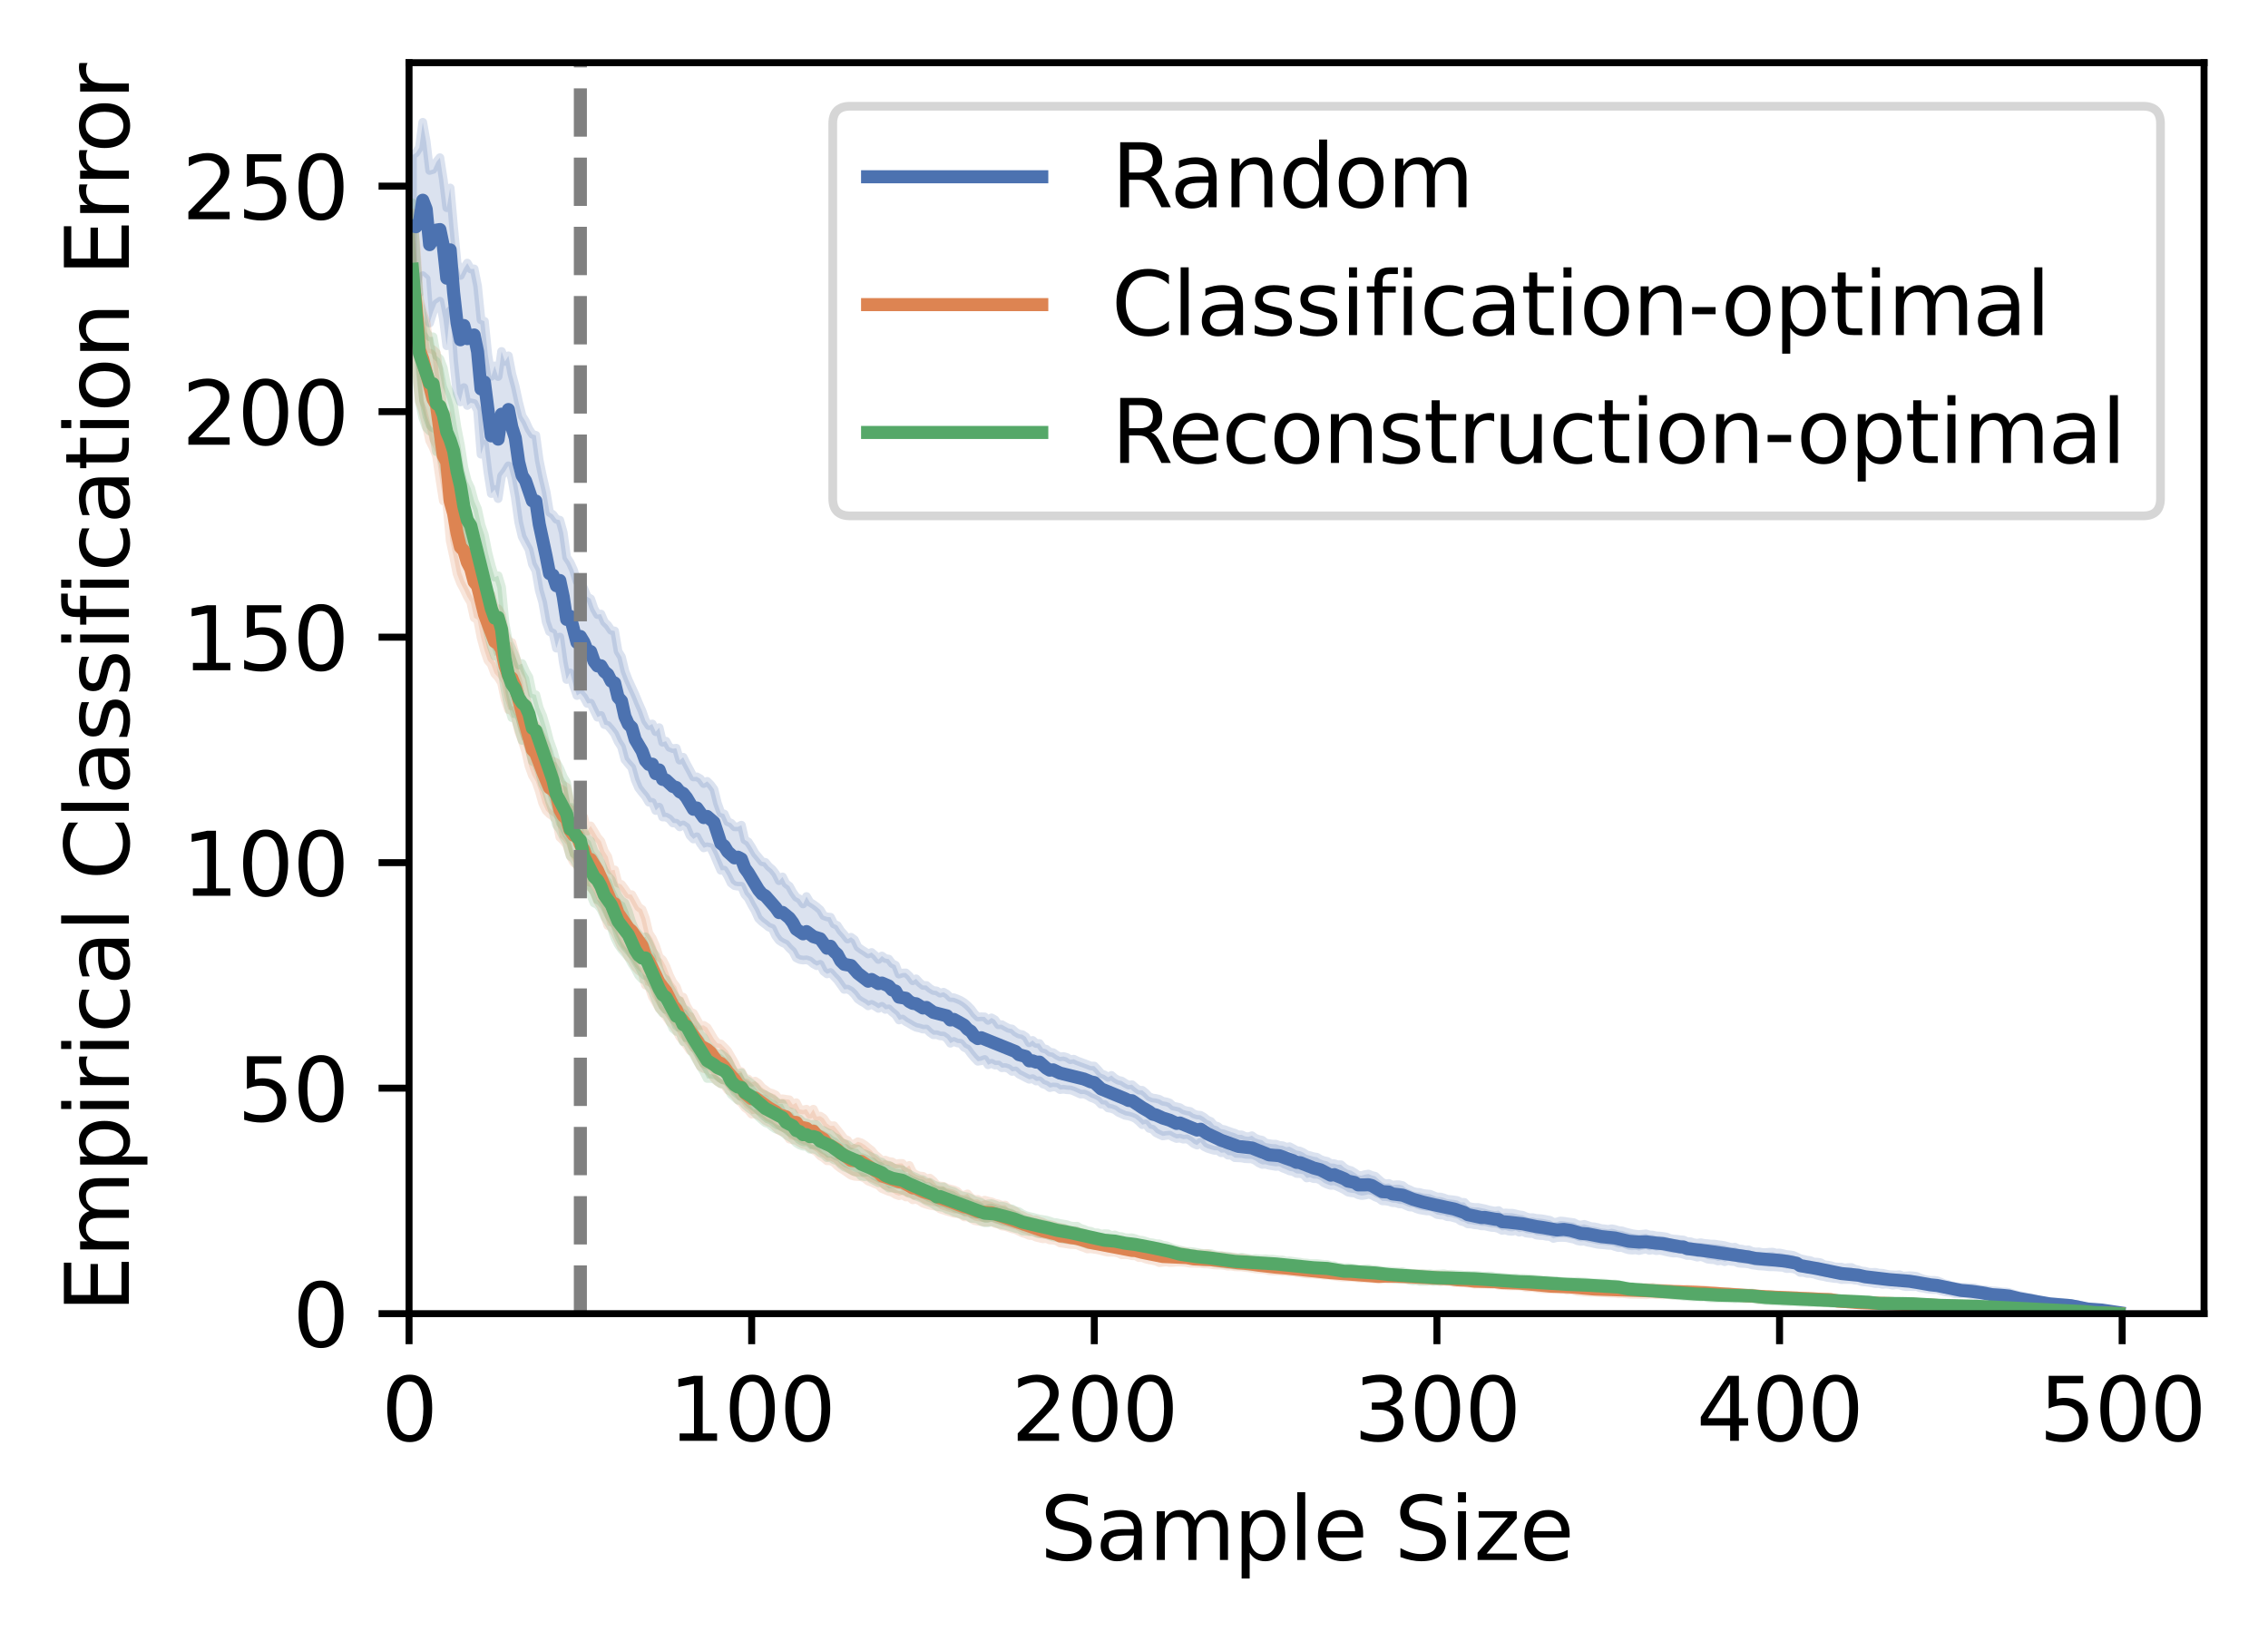 <?xml version="1.0" encoding="utf-8" standalone="no"?>
<!DOCTYPE svg PUBLIC "-//W3C//DTD SVG 1.1//EN"
  "http://www.w3.org/Graphics/SVG/1.1/DTD/svg11.dtd">
<svg xmlns:xlink="http://www.w3.org/1999/xlink" width="260.399pt" height="188.4pt" viewBox="0 0 260.399 188.4" xmlns="http://www.w3.org/2000/svg" version="1.1">
 <defs>
  <style type="text/css">*{stroke-linejoin: round; stroke-linecap: butt}</style>
 </defs>
 <g id="figure_1">
  <g id="patch_1">
   <path d="M 0 188.4 
L 260.399 188.4 
L 260.399 0 
L 0 0 
z
" style="fill: #ffffff"/>
  </g>
  <g id="axes_1">
   <g id="patch_2">
    <path d="M 46.966 150.843 
L 253.057 150.843 
L 253.057 7.2 
L 46.966 7.2 
z
" style="fill: #ffffff"/>
   </g>
   <g id="PolyCollection_1">
    <defs>
     <path id="m886be852d7" d="M 47.359 -170.589 
L 47.359 -153.382 
L 47.752 -154.705 
L 48.146 -154.775 
L 48.539 -156.748 
L 48.933 -156.392 
L 49.326 -151.311 
L 49.719 -152.575 
L 50.113 -153.546 
L 50.506 -153.818 
L 50.899 -151.797 
L 51.293 -148.7 
L 51.686 -152.735 
L 52.08 -147.039 
L 52.473 -143.22 
L 52.866 -142.249 
L 53.26 -143.899 
L 53.653 -141.843 
L 54.046 -142.152 
L 54.44 -142.069 
L 54.833 -141.261 
L 55.227 -136.243 
L 55.62 -137.424 
L 56.013 -134.205 
L 56.407 -131.727 
L 56.8 -132.198 
L 57.193 -131.147 
L 57.587 -133.752 
L 57.98 -134.268 
L 58.374 -134.914 
L 58.767 -133.428 
L 59.16 -131.291 
L 59.554 -128.444 
L 59.947 -126.792 
L 60.34 -126.032 
L 60.734 -125.305 
L 61.127 -123.62 
L 61.521 -122.877 
L 61.914 -120.61 
L 62.307 -119.251 
L 62.701 -117.001 
L 63.094 -115.884 
L 63.488 -115.706 
L 63.881 -113.974 
L 64.274 -115.252 
L 64.668 -112.372 
L 65.061 -110.379 
L 65.454 -111.144 
L 65.848 -109.718 
L 66.241 -108.536 
L 66.635 -108.796 
L 67.028 -108.343 
L 67.421 -107.631 
L 67.815 -107.663 
L 68.208 -106.837 
L 68.601 -106.045 
L 68.995 -106.253 
L 69.388 -105.204 
L 69.782 -105.106 
L 70.175 -104.654 
L 70.568 -104.136 
L 70.962 -103.261 
L 71.355 -102.647 
L 71.748 -101.189 
L 72.142 -100.705 
L 72.535 -100.266 
L 72.929 -98.86 
L 73.322 -97.936 
L 73.715 -97.42 
L 74.109 -96.95 
L 74.502 -96.287 
L 74.896 -96.27 
L 75.289 -95.333 
L 75.682 -95.721 
L 76.076 -94.586 
L 76.469 -94.587 
L 76.862 -94.377 
L 77.256 -93.908 
L 77.649 -93.876 
L 78.043 -93.455 
L 78.436 -93.68 
L 78.829 -93.406 
L 79.223 -92.467 
L 79.616 -92.062 
L 80.009 -92.322 
L 80.403 -91.578 
L 80.796 -91.043 
L 81.19 -91.172 
L 81.583 -91.09 
L 81.976 -90.299 
L 82.37 -89.376 
L 82.763 -88.467 
L 83.156 -88.486 
L 83.55 -87.823 
L 83.943 -87.012 
L 84.337 -86.706 
L 84.73 -86.641 
L 85.123 -86.641 
L 85.517 -85.703 
L 85.91 -85.266 
L 86.303 -84.505 
L 86.697 -83.826 
L 87.09 -82.952 
L 87.484 -82.563 
L 87.877 -82.272 
L 88.27 -81.947 
L 88.664 -81.802 
L 89.057 -80.961 
L 89.451 -80.427 
L 89.844 -80.168 
L 90.237 -79.99 
L 90.631 -79.536 
L 91.024 -79.164 
L 91.417 -78.42 
L 91.811 -78.226 
L 92.204 -78.161 
L 92.598 -78.193 
L 92.991 -78.064 
L 93.384 -77.725 
L 93.778 -77.514 
L 94.171 -77.676 
L 94.564 -76.883 
L 94.958 -76.575 
L 95.351 -76.736 
L 95.745 -76.299 
L 96.138 -75.894 
L 96.531 -75.345 
L 96.925 -74.795 
L 97.318 -74.828 
L 97.711 -74.616 
L 98.105 -74.228 
L 98.498 -73.694 
L 98.892 -73.42 
L 99.285 -73.208 
L 99.678 -72.902 
L 100.072 -73.08 
L 100.465 -72.869 
L 100.858 -72.61 
L 101.252 -72.853 
L 101.645 -72.497 
L 102.039 -72.561 
L 102.432 -72.189 
L 102.825 -71.882 
L 103.219 -71.283 
L 103.612 -71.396 
L 104.006 -71.089 
L 104.399 -70.877 
L 104.792 -70.636 
L 105.186 -70.441 
L 105.579 -70.359 
L 105.972 -70.231 
L 106.366 -70.247 
L 106.759 -69.859 
L 107.153 -69.584 
L 107.546 -69.6 
L 107.939 -69.455 
L 108.333 -69.438 
L 108.726 -69.163 
L 109.119 -68.612 
L 109.513 -68.823 
L 109.906 -68.645 
L 110.3 -68.613 
L 110.693 -68.144 
L 111.086 -67.949 
L 111.48 -67.415 
L 111.873 -66.945 
L 112.266 -66.541 
L 112.66 -66.605 
L 113.053 -66.752 
L 113.447 -66.137 
L 113.84 -66.315 
L 114.233 -66.105 
L 114.627 -66.119 
L 115.02 -65.797 
L 115.413 -65.826 
L 115.807 -65.699 
L 116.2 -65.376 
L 116.594 -65.439 
L 116.987 -65.068 
L 117.38 -64.875 
L 117.774 -64.664 
L 118.167 -64.47 
L 118.561 -64.549 
L 118.954 -64.275 
L 119.347 -64.308 
L 119.741 -63.935 
L 120.134 -63.806 
L 120.527 -63.515 
L 120.921 -63.596 
L 121.314 -63.563 
L 121.708 -63.287 
L 122.101 -63.336 
L 122.494 -63.271 
L 122.888 -63.256 
L 123.281 -63.126 
L 123.674 -62.947 
L 124.068 -62.77 
L 124.461 -62.786 
L 124.855 -62.624 
L 125.248 -62.382 
L 125.641 -62.236 
L 126.035 -62.026 
L 126.428 -61.605 
L 126.821 -61.572 
L 127.215 -61.184 
L 127.608 -61.12 
L 128.002 -60.974 
L 128.395 -60.683 
L 128.788 -60.505 
L 129.182 -60.326 
L 129.575 -60.262 
L 129.969 -60.148 
L 130.362 -59.971 
L 130.755 -59.646 
L 131.149 -59.258 
L 131.542 -59.355 
L 131.935 -58.838 
L 132.329 -58.74 
L 132.722 -58.336 
L 133.116 -58.142 
L 133.509 -57.964 
L 133.902 -58.029 
L 134.296 -58.061 
L 134.689 -57.835 
L 135.082 -57.672 
L 135.476 -57.721 
L 135.869 -57.592 
L 136.263 -57.64 
L 136.656 -57.413 
L 137.049 -57.089 
L 137.443 -56.912 
L 137.836 -57.251 
L 138.229 -56.75 
L 138.623 -56.556 
L 139.016 -56.427 
L 139.41 -56.313 
L 139.803 -56.312 
L 140.196 -56.038 
L 140.59 -56.07 
L 140.983 -55.763 
L 141.376 -55.747 
L 141.77 -55.472 
L 142.163 -55.456 
L 142.557 -55.439 
L 142.95 -55.358 
L 143.343 -55.341 
L 143.737 -55.326 
L 144.13 -55.148 
L 144.524 -54.873 
L 144.917 -54.695 
L 145.31 -54.711 
L 145.704 -54.598 
L 146.097 -54.533 
L 146.49 -54.468 
L 146.884 -54.5 
L 147.277 -54.274 
L 147.671 -54.128 
L 148.064 -53.95 
L 148.457 -53.885 
L 148.851 -53.659 
L 149.244 -53.643 
L 149.637 -53.562 
L 150.031 -53.141 
L 150.424 -53.221 
L 150.818 -53.06 
L 151.211 -53.06 
L 151.604 -52.898 
L 151.998 -52.591 
L 152.391 -52.413 
L 152.784 -52.283 
L 153.178 -52.316 
L 153.571 -52.154 
L 153.965 -51.976 
L 154.358 -51.782 
L 154.751 -51.522 
L 155.145 -51.442 
L 155.538 -51.409 
L 155.931 -51.215 
L 156.325 -51.118 
L 156.718 -51.166 
L 157.112 -51.264 
L 157.505 -51.183 
L 157.898 -50.956 
L 158.292 -50.811 
L 158.685 -50.519 
L 159.079 -50.503 
L 159.472 -50.439 
L 159.865 -50.309 
L 160.259 -50.293 
L 160.652 -50.163 
L 161.045 -50.147 
L 161.439 -49.969 
L 161.832 -49.807 
L 162.226 -49.791 
L 162.619 -49.613 
L 163.012 -49.484 
L 163.406 -49.419 
L 163.799 -49.354 
L 164.192 -49.354 
L 164.586 -49.176 
L 164.979 -48.949 
L 165.373 -48.885 
L 165.766 -48.869 
L 166.159 -48.691 
L 166.553 -48.674 
L 166.946 -48.561 
L 167.339 -48.463 
L 167.733 -48.189 
L 168.126 -48.092 
L 168.52 -47.865 
L 168.913 -47.849 
L 169.306 -47.768 
L 169.7 -47.735 
L 170.093 -47.639 
L 170.486 -47.638 
L 170.88 -47.541 
L 171.273 -47.461 
L 171.667 -47.445 
L 172.06 -47.331 
L 172.453 -47.121 
L 172.847 -47.169 
L 173.24 -47.04 
L 173.634 -47.007 
L 174.027 -47.12 
L 174.42 -46.911 
L 174.814 -47.008 
L 175.207 -46.813 
L 175.6 -46.765 
L 175.994 -46.764 
L 176.387 -46.586 
L 176.781 -46.538 
L 177.174 -46.522 
L 177.567 -46.441 
L 177.961 -46.425 
L 178.354 -46.198 
L 178.747 -46.296 
L 179.141 -46.312 
L 179.534 -46.311 
L 179.928 -46.279 
L 180.321 -46.182 
L 180.714 -46.117 
L 181.108 -45.939 
L 181.501 -45.858 
L 181.894 -45.891 
L 182.288 -45.761 
L 182.681 -45.697 
L 183.075 -45.6 
L 183.468 -45.519 
L 183.861 -45.486 
L 184.255 -45.454 
L 184.648 -45.405 
L 185.042 -45.405 
L 185.435 -45.259 
L 185.828 -45.146 
L 186.222 -45.163 
L 186.615 -45.001 
L 187.008 -44.887 
L 187.402 -44.855 
L 187.795 -44.888 
L 188.189 -44.807 
L 188.582 -44.904 
L 188.975 -44.984 
L 189.369 -44.823 
L 189.762 -44.903 
L 190.155 -44.79 
L 190.549 -44.839 
L 190.942 -44.758 
L 191.336 -44.661 
L 191.729 -44.58 
L 192.122 -44.515 
L 192.516 -44.531 
L 192.909 -44.466 
L 193.302 -44.37 
L 193.696 -44.24 
L 194.089 -44.24 
L 194.483 -44.159 
L 194.876 -44.046 
L 195.269 -44.126 
L 195.663 -43.997 
L 196.056 -43.819 
L 196.449 -43.771 
L 196.843 -43.754 
L 197.236 -43.609 
L 197.63 -43.674 
L 198.023 -43.528 
L 198.416 -43.658 
L 198.81 -43.56 
L 199.203 -43.544 
L 199.597 -43.366 
L 199.99 -43.333 
L 200.383 -43.317 
L 200.777 -43.269 
L 201.17 -43.156 
L 201.563 -43.107 
L 201.957 -43.043 
L 202.35 -43.026 
L 202.744 -42.993 
L 203.137 -42.945 
L 203.53 -42.945 
L 203.924 -42.929 
L 204.317 -42.897 
L 204.71 -42.881 
L 205.104 -42.735 
L 205.497 -42.751 
L 205.891 -42.719 
L 206.284 -42.589 
L 206.677 -42.298 
L 207.071 -42.298 
L 207.464 -42.184 
L 207.857 -42.169 
L 208.251 -42.104 
L 208.644 -41.974 
L 209.038 -41.877 
L 209.431 -41.813 
L 209.824 -41.715 
L 210.218 -41.667 
L 210.611 -41.602 
L 211.004 -41.586 
L 211.398 -41.472 
L 211.791 -41.489 
L 212.185 -41.489 
L 212.578 -41.489 
L 212.971 -41.408 
L 213.365 -41.376 
L 213.758 -41.23 
L 214.152 -41.197 
L 214.545 -41.149 
L 214.938 -41.084 
L 215.332 -41.003 
L 215.725 -41.02 
L 216.118 -40.922 
L 216.512 -40.955 
L 216.905 -40.922 
L 217.299 -40.825 
L 217.692 -40.874 
L 218.085 -40.858 
L 218.479 -40.728 
L 218.872 -40.664 
L 219.265 -40.679 
L 219.659 -40.664 
L 220.052 -40.679 
L 220.446 -40.534 
L 220.839 -40.486 
L 221.232 -40.405 
L 221.626 -40.356 
L 222.019 -40.324 
L 222.412 -40.34 
L 222.806 -40.194 
L 223.199 -40.097 
L 223.593 -40.032 
L 223.986 -40 
L 224.379 -39.871 
L 224.773 -39.854 
L 225.166 -39.871 
L 225.56 -39.87 
L 225.953 -39.822 
L 226.346 -39.725 
L 226.74 -39.693 
L 227.133 -39.595 
L 227.526 -39.612 
L 227.92 -39.514 
L 228.313 -39.482 
L 228.707 -39.352 
L 229.1 -39.369 
L 229.493 -39.304 
L 229.887 -39.304 
L 230.28 -39.256 
L 230.673 -39.223 
L 231.067 -39.094 
L 231.46 -39.029 
L 231.854 -38.932 
L 232.247 -38.883 
L 232.64 -38.786 
L 233.034 -38.689 
L 233.427 -38.64 
L 233.82 -38.576 
L 234.214 -38.511 
L 234.607 -38.446 
L 235.001 -38.43 
L 235.394 -38.43 
L 235.787 -38.398 
L 236.181 -38.382 
L 236.574 -38.365 
L 236.967 -38.301 
L 237.361 -38.301 
L 237.754 -38.268 
L 238.148 -38.155 
L 238.541 -38.123 
L 238.934 -38.058 
L 239.328 -37.993 
L 239.721 -37.945 
L 240.115 -37.928 
L 240.508 -37.928 
L 240.901 -37.864 
L 241.295 -37.831 
L 241.688 -37.767 
L 242.081 -37.734 
L 242.475 -37.702 
L 242.868 -37.653 
L 243.262 -37.605 
L 243.262 -37.783 
L 243.262 -37.783 
L 242.868 -37.864 
L 242.475 -37.977 
L 242.081 -38.026 
L 241.688 -38.058 
L 241.295 -38.123 
L 240.901 -38.155 
L 240.508 -38.252 
L 240.115 -38.236 
L 239.721 -38.252 
L 239.328 -38.317 
L 238.934 -38.511 
L 238.541 -38.608 
L 238.148 -38.641 
L 237.754 -38.722 
L 237.361 -38.786 
L 236.967 -38.802 
L 236.574 -38.883 
L 236.181 -38.883 
L 235.787 -38.916 
L 235.394 -38.964 
L 235.001 -38.948 
L 234.607 -38.997 
L 234.214 -39.061 
L 233.82 -39.191 
L 233.427 -39.336 
L 233.034 -39.417 
L 232.64 -39.483 
L 232.247 -39.579 
L 231.854 -39.644 
L 231.46 -39.741 
L 231.067 -39.854 
L 230.673 -39.984 
L 230.28 -40.049 
L 229.887 -40.049 
L 229.493 -40.114 
L 229.1 -40.162 
L 228.707 -40.178 
L 228.313 -40.227 
L 227.92 -40.291 
L 227.526 -40.324 
L 227.133 -40.388 
L 226.74 -40.518 
L 226.346 -40.55 
L 225.953 -40.566 
L 225.56 -40.583 
L 225.166 -40.599 
L 224.773 -40.631 
L 224.379 -40.696 
L 223.986 -40.777 
L 223.593 -40.939 
L 223.199 -41.004 
L 222.806 -41.198 
L 222.412 -41.344 
L 222.019 -41.392 
L 221.626 -41.392 
L 221.232 -41.44 
L 220.839 -41.537 
L 220.446 -41.667 
L 220.052 -41.845 
L 219.659 -41.894 
L 219.265 -41.926 
L 218.872 -41.894 
L 218.479 -41.878 
L 218.085 -42.04 
L 217.692 -42.007 
L 217.299 -42.023 
L 216.905 -42.039 
L 216.512 -42.12 
L 216.118 -42.201 
L 215.725 -42.217 
L 215.332 -42.314 
L 214.938 -42.298 
L 214.545 -42.314 
L 214.152 -42.428 
L 213.758 -42.46 
L 213.365 -42.589 
L 212.971 -42.671 
L 212.578 -42.865 
L 212.185 -42.849 
L 211.791 -42.8 
L 211.398 -42.913 
L 211.004 -42.913 
L 210.611 -42.946 
L 210.218 -43.075 
L 209.824 -43.141 
L 209.431 -43.188 
L 209.038 -43.415 
L 208.644 -43.48 
L 208.251 -43.48 
L 207.857 -43.658 
L 207.464 -43.706 
L 207.071 -43.803 
L 206.677 -43.885 
L 206.284 -44.079 
L 205.891 -44.257 
L 205.497 -44.321 
L 205.104 -44.354 
L 204.71 -44.451 
L 204.317 -44.531 
L 203.924 -44.515 
L 203.53 -44.629 
L 203.137 -44.613 
L 202.744 -44.58 
L 202.35 -44.58 
L 201.957 -44.661 
L 201.563 -44.645 
L 201.17 -44.71 
L 200.777 -44.888 
L 200.383 -44.871 
L 199.99 -44.969 
L 199.597 -45.001 
L 199.203 -45.195 
L 198.81 -45.163 
L 198.416 -45.26 
L 198.023 -45.373 
L 197.63 -45.438 
L 197.236 -45.487 
L 196.843 -45.551 
L 196.449 -45.551 
L 196.056 -45.6 
L 195.663 -45.632 
L 195.269 -45.713 
L 194.876 -45.648 
L 194.483 -45.697 
L 194.089 -45.826 
L 193.696 -45.826 
L 193.302 -46.02 
L 192.909 -46.053 
L 192.516 -46.102 
L 192.122 -46.134 
L 191.729 -46.198 
L 191.336 -46.36 
L 190.942 -46.425 
L 190.549 -46.474 
L 190.155 -46.49 
L 189.762 -46.587 
L 189.369 -46.603 
L 188.975 -46.732 
L 188.582 -46.684 
L 188.189 -46.652 
L 187.795 -46.685 
L 187.402 -46.749 
L 187.008 -46.846 
L 186.615 -46.943 
L 186.222 -47.072 
L 185.828 -47.105 
L 185.435 -47.234 
L 185.042 -47.316 
L 184.648 -47.235 
L 184.255 -47.299 
L 183.861 -47.331 
L 183.468 -47.445 
L 183.075 -47.526 
L 182.681 -47.558 
L 182.288 -47.688 
L 181.894 -47.817 
L 181.501 -47.736 
L 181.108 -47.801 
L 180.714 -48.011 
L 180.321 -48.06 
L 179.928 -48.109 
L 179.534 -48.173 
L 179.141 -48.205 
L 178.747 -48.076 
L 178.354 -48.044 
L 177.961 -48.286 
L 177.567 -48.351 
L 177.174 -48.432 
L 176.781 -48.48 
L 176.387 -48.497 
L 175.994 -48.594 
L 175.6 -48.577 
L 175.207 -48.691 
L 174.814 -48.869 
L 174.42 -48.917 
L 174.027 -49.014 
L 173.634 -49.096 
L 173.24 -49.095 
L 172.847 -49.128 
L 172.453 -49.079 
L 172.06 -49.403 
L 171.667 -49.338 
L 171.273 -49.403 
L 170.88 -49.484 
L 170.486 -49.597 
L 170.093 -49.678 
L 169.7 -49.759 
L 169.306 -49.759 
L 168.913 -49.807 
L 168.52 -49.921 
L 168.126 -50.341 
L 167.733 -50.342 
L 167.339 -50.552 
L 166.946 -50.617 
L 166.553 -50.666 
L 166.159 -50.698 
L 165.766 -50.859 
L 165.373 -50.956 
L 164.979 -50.956 
L 164.586 -51.118 
L 164.192 -51.281 
L 163.799 -51.313 
L 163.406 -51.361 
L 163.012 -51.475 
L 162.619 -51.507 
L 162.226 -51.604 
L 161.832 -51.798 
L 161.439 -51.96 
L 161.045 -52.268 
L 160.652 -52.365 
L 160.259 -52.364 
L 159.865 -52.316 
L 159.472 -52.511 
L 159.079 -52.479 
L 158.685 -52.64 
L 158.292 -52.979 
L 157.898 -53.335 
L 157.505 -53.433 
L 157.112 -53.594 
L 156.718 -53.53 
L 156.325 -53.417 
L 155.931 -53.449 
L 155.538 -53.74 
L 155.145 -53.983 
L 154.751 -54.08 
L 154.358 -54.307 
L 153.965 -54.663 
L 153.571 -54.664 
L 153.178 -54.792 
L 152.784 -54.808 
L 152.391 -55.051 
L 151.998 -55.132 
L 151.604 -55.278 
L 151.211 -55.52 
L 150.818 -55.585 
L 150.424 -55.698 
L 150.031 -55.796 
L 149.637 -56.055 
L 149.244 -56.233 
L 148.851 -56.298 
L 148.457 -56.525 
L 148.064 -56.734 
L 147.671 -56.669 
L 147.277 -56.849 
L 146.884 -56.88 
L 146.49 -57.025 
L 146.097 -57.026 
L 145.704 -57.091 
L 145.31 -57.155 
L 144.917 -57.479 
L 144.524 -57.559 
L 144.13 -57.705 
L 143.737 -57.996 
L 143.343 -57.867 
L 142.95 -57.916 
L 142.557 -58.094 
L 142.163 -58.094 
L 141.77 -58.288 
L 141.376 -58.401 
L 140.983 -58.547 
L 140.59 -58.693 
L 140.196 -58.757 
L 139.803 -59.065 
L 139.41 -59.178 
L 139.016 -59.631 
L 138.623 -59.794 
L 138.229 -60.117 
L 137.836 -60.343 
L 137.443 -60.376 
L 137.049 -60.505 
L 136.656 -60.78 
L 136.263 -60.845 
L 135.869 -60.959 
L 135.476 -61.219 
L 135.082 -61.315 
L 134.689 -61.395 
L 134.296 -61.751 
L 133.902 -61.881 
L 133.509 -61.946 
L 133.116 -62.172 
L 132.722 -62.269 
L 132.329 -62.318 
L 131.935 -62.48 
L 131.542 -62.886 
L 131.149 -63.208 
L 130.755 -63.224 
L 130.362 -63.516 
L 129.969 -63.856 
L 129.575 -63.807 
L 129.182 -64.017 
L 128.788 -64.276 
L 128.395 -64.357 
L 128.002 -64.584 
L 127.608 -64.924 
L 127.215 -64.697 
L 126.821 -64.972 
L 126.428 -65.117 
L 126.035 -65.587 
L 125.641 -65.991 
L 125.248 -65.992 
L 124.855 -66.153 
L 124.461 -66.299 
L 124.068 -66.444 
L 123.674 -66.59 
L 123.281 -66.785 
L 122.888 -66.72 
L 122.494 -66.978 
L 122.101 -67.093 
L 121.708 -67.044 
L 121.314 -67.254 
L 120.921 -67.53 
L 120.527 -67.594 
L 120.134 -67.918 
L 119.741 -68.014 
L 119.347 -68.581 
L 118.954 -68.581 
L 118.561 -68.937 
L 118.167 -68.662 
L 117.774 -69.342 
L 117.38 -69.6 
L 116.987 -69.665 
L 116.594 -69.892 
L 116.2 -70.248 
L 115.807 -70.312 
L 115.413 -70.523 
L 115.02 -70.749 
L 114.627 -70.733 
L 114.233 -71.301 
L 113.84 -71.527 
L 113.447 -71.236 
L 113.053 -71.639 
L 112.66 -71.656 
L 112.266 -71.623 
L 111.873 -72.012 
L 111.48 -72.546 
L 111.086 -72.951 
L 110.693 -73.274 
L 110.3 -73.518 
L 109.906 -73.695 
L 109.513 -73.843 
L 109.119 -73.857 
L 108.726 -74.245 
L 108.333 -74.472 
L 107.939 -74.359 
L 107.546 -74.618 
L 107.153 -74.669 
L 106.759 -74.909 
L 106.366 -75.249 
L 105.972 -75.25 
L 105.579 -75.572 
L 105.186 -76.009 
L 104.792 -75.783 
L 104.399 -76.334 
L 104.006 -76.689 
L 103.612 -76.673 
L 103.219 -76.544 
L 102.825 -77.563 
L 102.432 -77.757 
L 102.039 -78.276 
L 101.645 -78.34 
L 101.252 -78.631 
L 100.858 -78.226 
L 100.465 -78.697 
L 100.072 -79.035 
L 99.678 -78.858 
L 99.285 -79.133 
L 98.892 -79.375 
L 98.498 -79.667 
L 98.105 -80.492 
L 97.711 -80.784 
L 97.318 -80.573 
L 96.925 -81.075 
L 96.531 -81.513 
L 96.138 -82.129 
L 95.745 -82.305 
L 95.351 -83.082 
L 94.958 -83.115 
L 94.564 -83.26 
L 94.171 -83.923 
L 93.778 -84.264 
L 93.384 -84.555 
L 92.991 -84.797 
L 92.598 -85.461 
L 92.204 -84.603 
L 91.811 -85.169 
L 91.417 -85.382 
L 91.024 -85.931 
L 90.631 -86.642 
L 90.237 -86.933 
L 89.844 -87.71 
L 89.451 -87.273 
L 89.057 -88.066 
L 88.664 -88.568 
L 88.27 -88.893 
L 87.877 -89.378 
L 87.484 -89.458 
L 87.09 -89.945 
L 86.697 -90.413 
L 86.303 -91.109 
L 85.91 -91.724 
L 85.517 -91.967 
L 85.123 -93.653 
L 84.73 -93.457 
L 84.337 -93.456 
L 83.943 -93.878 
L 83.55 -94.039 
L 83.156 -94.929 
L 82.763 -95.058 
L 82.37 -96.175 
L 81.976 -97.761 
L 81.583 -98.297 
L 81.19 -98.683 
L 80.796 -98.427 
L 80.403 -98.975 
L 80.009 -99.201 
L 79.616 -99.186 
L 79.223 -99.931 
L 78.829 -100.658 
L 78.436 -101.451 
L 78.043 -101.115 
L 77.649 -102.487 
L 77.256 -102.437 
L 76.862 -102.585 
L 76.469 -103.295 
L 76.076 -103.168 
L 75.682 -104.849 
L 75.289 -104.38 
L 74.896 -105.27 
L 74.502 -105.076 
L 74.109 -105.643 
L 73.715 -106.76 
L 73.322 -107.65 
L 72.929 -108.604 
L 72.535 -109.462 
L 72.142 -110.32 
L 71.748 -111.343 
L 71.355 -112.974 
L 70.962 -113.607 
L 70.568 -115.951 
L 70.175 -116.017 
L 69.782 -116.599 
L 69.388 -116.987 
L 68.995 -117.893 
L 68.601 -117.829 
L 68.208 -118.509 
L 67.815 -119.642 
L 67.421 -119.87 
L 67.028 -120.823 
L 66.635 -121.664 
L 66.241 -121.648 
L 65.848 -122.945 
L 65.454 -123.816 
L 65.061 -124.402 
L 64.668 -127.249 
L 64.274 -128.672 
L 63.881 -128.771 
L 63.488 -129.304 
L 63.094 -129.561 
L 62.701 -131.927 
L 62.307 -133.614 
L 61.914 -135.518 
L 61.521 -138.417 
L 61.127 -138.528 
L 60.734 -139.128 
L 60.34 -140.001 
L 59.947 -140.634 
L 59.554 -142.169 
L 59.16 -143.999 
L 58.767 -145.454 
L 58.374 -147.542 
L 57.98 -146.895 
L 57.587 -148.046 
L 57.193 -145.163 
L 56.8 -146.393 
L 56.407 -145.182 
L 56.013 -147.656 
L 55.62 -151.507 
L 55.227 -151.67 
L 54.833 -155.553 
L 54.44 -157.527 
L 54.046 -157.511 
L 53.653 -158.191 
L 53.26 -157.576 
L 52.866 -156.767 
L 52.473 -158.259 
L 52.08 -162.334 
L 51.686 -166.817 
L 51.293 -164.551 
L 50.899 -167.756 
L 50.506 -170.296 
L 50.113 -169.813 
L 49.719 -168.939 
L 49.326 -168.826 
L 48.933 -172.158 
L 48.539 -174.359 
L 48.146 -171.462 
L 47.752 -170.847 
L 47.359 -170.589 
z
" style="stroke: #4c72b0; stroke-opacity: 0.2"/>
    </defs>
    <g clip-path="url(#pac28976561)">
     <use xlink:href="#m886be852d7" x="0" y="188.4" style="fill: #4c72b0; fill-opacity: 0.2; stroke: #4c72b0; stroke-opacity: 0.2"/>
    </g>
   </g>
   <g id="PolyCollection_2">
    <defs>
     <path id="mcd315c2960" d="M 47.359 -163.936 
L 47.359 -149.073 
L 47.752 -146.73 
L 48.146 -142.313 
L 48.539 -141.278 
L 48.933 -139.642 
L 49.326 -137.814 
L 49.719 -137.035 
L 50.113 -136.064 
L 50.506 -133.362 
L 50.899 -130.888 
L 51.293 -130.677 
L 51.686 -126.308 
L 52.08 -124.51 
L 52.473 -122.521 
L 52.866 -121.481 
L 53.26 -120.74 
L 53.653 -119.9 
L 54.046 -119.252 
L 54.44 -117.472 
L 54.833 -117.245 
L 55.227 -115.206 
L 55.62 -113.732 
L 56.013 -112.583 
L 56.407 -112.114 
L 56.8 -111.062 
L 57.193 -110.626 
L 57.587 -109.978 
L 57.98 -108.116 
L 58.374 -106.92 
L 58.767 -106.823 
L 59.16 -106.11 
L 59.554 -104.395 
L 59.947 -103.359 
L 60.34 -102.161 
L 60.734 -100.445 
L 61.127 -99.362 
L 61.521 -98.682 
L 61.914 -97.565 
L 62.307 -96.174 
L 62.701 -95.332 
L 63.094 -94.944 
L 63.488 -94.669 
L 63.881 -94.247 
L 64.274 -92.273 
L 64.668 -91.901 
L 65.061 -91.383 
L 65.454 -90.169 
L 65.848 -89.393 
L 66.241 -89.053 
L 66.635 -88.114 
L 67.028 -87.661 
L 67.421 -86.658 
L 67.815 -86.543 
L 68.208 -85.93 
L 68.601 -84.959 
L 68.995 -84.328 
L 69.388 -83.387 
L 69.782 -82.127 
L 70.175 -81.997 
L 70.568 -81.348 
L 70.962 -80.54 
L 71.355 -79.65 
L 71.748 -79.228 
L 72.142 -78.517 
L 72.535 -78.128 
L 72.929 -77.401 
L 73.322 -76.947 
L 73.715 -76.688 
L 74.109 -75.295 
L 74.502 -75.119 
L 74.896 -73.969 
L 75.289 -73.29 
L 75.682 -72.594 
L 76.076 -72.205 
L 76.469 -71.655 
L 76.862 -71.105 
L 77.256 -70.716 
L 77.649 -70.085 
L 78.043 -69.341 
L 78.436 -68.87 
L 78.829 -68.37 
L 79.223 -67.771 
L 79.616 -67.528 
L 80.009 -66.719 
L 80.403 -65.943 
L 80.796 -65.7 
L 81.19 -65.635 
L 81.583 -65.198 
L 81.976 -64.616 
L 82.37 -64.227 
L 82.763 -63.952 
L 83.156 -63.806 
L 83.55 -63.256 
L 83.943 -63.03 
L 84.337 -62.64 
L 84.73 -62.091 
L 85.123 -61.751 
L 85.517 -61.233 
L 85.91 -60.942 
L 86.303 -60.472 
L 86.697 -60.521 
L 87.09 -60.327 
L 87.484 -60.083 
L 87.877 -59.728 
L 88.27 -59.533 
L 88.664 -59.355 
L 89.057 -58.967 
L 89.451 -58.577 
L 89.844 -58.417 
L 90.237 -58.238 
L 90.631 -57.608 
L 91.024 -57.511 
L 91.417 -57.446 
L 91.811 -57.203 
L 92.204 -56.992 
L 92.598 -56.928 
L 92.991 -56.605 
L 93.384 -56.362 
L 93.778 -56.119 
L 94.171 -55.682 
L 94.564 -55.439 
L 94.958 -55.116 
L 95.351 -55.115 
L 95.745 -54.921 
L 96.138 -54.533 
L 96.531 -54.241 
L 96.925 -53.999 
L 97.318 -53.723 
L 97.711 -53.449 
L 98.105 -53.335 
L 98.498 -53.303 
L 98.892 -53.27 
L 99.285 -53.109 
L 99.678 -52.784 
L 100.072 -52.64 
L 100.465 -52.462 
L 100.858 -52.315 
L 101.252 -51.927 
L 101.645 -51.765 
L 102.039 -51.604 
L 102.432 -51.491 
L 102.825 -51.248 
L 103.219 -51.102 
L 103.612 -51.199 
L 104.006 -50.956 
L 104.399 -50.955 
L 104.792 -50.632 
L 105.186 -50.697 
L 105.579 -50.519 
L 105.972 -50.244 
L 106.366 -50.114 
L 106.759 -50.001 
L 107.153 -49.937 
L 107.546 -49.872 
L 107.939 -49.58 
L 108.333 -49.451 
L 108.726 -49.322 
L 109.119 -49.208 
L 109.513 -49.079 
L 109.906 -49.079 
L 110.3 -48.933 
L 110.693 -48.675 
L 111.086 -48.675 
L 111.48 -48.48 
L 111.873 -48.253 
L 112.266 -48.172 
L 112.66 -48.124 
L 113.053 -48.076 
L 113.447 -48.075 
L 113.84 -48.124 
L 114.233 -47.914 
L 114.627 -47.833 
L 115.02 -47.622 
L 115.413 -47.574 
L 115.807 -47.444 
L 116.2 -47.299 
L 116.594 -47.218 
L 116.987 -47.023 
L 117.38 -46.83 
L 117.774 -46.716 
L 118.167 -46.538 
L 118.561 -46.522 
L 118.954 -46.344 
L 119.347 -46.247 
L 119.741 -46.15 
L 120.134 -46.182 
L 120.527 -46.02 
L 120.921 -46.004 
L 121.314 -45.923 
L 121.708 -45.681 
L 122.101 -45.632 
L 122.494 -45.567 
L 122.888 -45.503 
L 123.281 -45.486 
L 123.674 -45.454 
L 124.068 -45.276 
L 124.461 -45.146 
L 124.855 -44.985 
L 125.248 -45.017 
L 125.641 -44.952 
L 126.035 -44.888 
L 126.428 -44.806 
L 126.821 -44.693 
L 127.215 -44.612 
L 127.608 -44.612 
L 128.002 -44.596 
L 128.395 -44.515 
L 128.788 -44.321 
L 129.182 -44.337 
L 129.575 -44.305 
L 129.969 -44.208 
L 130.362 -44.208 
L 130.755 -43.997 
L 131.149 -43.997 
L 131.542 -43.836 
L 131.935 -43.738 
L 132.329 -43.674 
L 132.722 -43.592 
L 133.116 -43.415 
L 133.509 -43.463 
L 133.902 -43.496 
L 134.296 -43.431 
L 134.689 -43.447 
L 135.082 -43.48 
L 135.476 -43.479 
L 135.869 -43.463 
L 136.263 -43.415 
L 136.656 -43.35 
L 137.049 -43.35 
L 137.443 -43.334 
L 137.836 -43.333 
L 138.229 -43.269 
L 138.623 -43.269 
L 139.016 -43.22 
L 139.41 -43.156 
L 139.803 -43.14 
L 140.196 -43.14 
L 140.59 -43.091 
L 140.983 -43.01 
L 141.376 -43.026 
L 141.77 -42.945 
L 142.163 -42.929 
L 142.557 -42.929 
L 142.95 -42.864 
L 143.343 -42.832 
L 143.737 -42.767 
L 144.13 -42.703 
L 144.524 -42.67 
L 144.917 -42.638 
L 145.31 -42.606 
L 145.704 -42.492 
L 146.097 -42.46 
L 146.49 -42.46 
L 146.884 -42.46 
L 147.277 -42.395 
L 147.671 -42.395 
L 148.064 -42.347 
L 148.457 -42.346 
L 148.851 -42.266 
L 149.244 -42.25 
L 149.637 -42.152 
L 150.031 -42.12 
L 150.424 -42.104 
L 150.818 -42.104 
L 151.211 -42.055 
L 151.604 -42.023 
L 151.998 -41.974 
L 152.391 -41.974 
L 152.784 -41.926 
L 153.178 -41.877 
L 153.571 -41.813 
L 153.965 -41.764 
L 154.358 -41.748 
L 154.751 -41.748 
L 155.145 -41.732 
L 155.538 -41.715 
L 155.931 -41.651 
L 156.325 -41.618 
L 156.718 -41.635 
L 157.112 -41.618 
L 157.505 -41.586 
L 157.898 -41.521 
L 158.292 -41.505 
L 158.685 -41.537 
L 159.079 -41.553 
L 159.472 -41.505 
L 159.865 -41.521 
L 160.259 -41.554 
L 160.652 -41.537 
L 161.045 -41.521 
L 161.439 -41.505 
L 161.832 -41.457 
L 162.226 -41.457 
L 162.619 -41.392 
L 163.012 -41.376 
L 163.406 -41.376 
L 163.799 -41.359 
L 164.192 -41.359 
L 164.586 -41.295 
L 164.979 -41.31 
L 165.373 -41.246 
L 165.766 -41.279 
L 166.159 -41.279 
L 166.553 -41.23 
L 166.946 -41.133 
L 167.339 -41.117 
L 167.733 -41.101 
L 168.126 -41.117 
L 168.52 -41.036 
L 168.913 -41.003 
L 169.306 -40.955 
L 169.7 -40.971 
L 170.093 -40.955 
L 170.486 -40.954 
L 170.88 -40.922 
L 171.273 -40.906 
L 171.667 -40.939 
L 172.06 -40.809 
L 172.453 -40.793 
L 172.847 -40.777 
L 173.24 -40.744 
L 173.634 -40.744 
L 174.027 -40.744 
L 174.42 -40.728 
L 174.814 -40.664 
L 175.207 -40.566 
L 175.6 -40.566 
L 175.994 -40.566 
L 176.387 -40.502 
L 176.781 -40.421 
L 177.174 -40.405 
L 177.567 -40.388 
L 177.961 -40.372 
L 178.354 -40.356 
L 178.747 -40.372 
L 179.141 -40.339 
L 179.534 -40.356 
L 179.928 -40.243 
L 180.321 -40.275 
L 180.714 -40.21 
L 181.108 -40.113 
L 181.501 -40.081 
L 181.894 -40.032 
L 182.288 -40.032 
L 182.681 -40 
L 183.075 -40.016 
L 183.468 -39.984 
L 183.861 -39.968 
L 184.255 -39.951 
L 184.648 -39.919 
L 185.042 -39.903 
L 185.435 -39.887 
L 185.828 -39.838 
L 186.222 -39.871 
L 186.615 -39.838 
L 187.008 -39.79 
L 187.402 -39.773 
L 187.795 -39.773 
L 188.189 -39.757 
L 188.582 -39.741 
L 188.975 -39.725 
L 189.369 -39.773 
L 189.762 -39.79 
L 190.155 -39.741 
L 190.549 -39.741 
L 190.942 -39.709 
L 191.336 -39.757 
L 191.729 -39.709 
L 192.122 -39.692 
L 192.516 -39.725 
L 192.909 -39.708 
L 193.302 -39.708 
L 193.696 -39.693 
L 194.089 -39.676 
L 194.483 -39.693 
L 194.876 -39.708 
L 195.269 -39.676 
L 195.663 -39.66 
L 196.056 -39.611 
L 196.449 -39.514 
L 196.843 -39.563 
L 197.236 -39.563 
L 197.63 -39.482 
L 198.023 -39.482 
L 198.416 -39.498 
L 198.81 -39.482 
L 199.203 -39.434 
L 199.597 -39.434 
L 199.99 -39.385 
L 200.383 -39.353 
L 200.777 -39.353 
L 201.17 -39.336 
L 201.563 -39.288 
L 201.957 -39.239 
L 202.35 -39.239 
L 202.744 -39.239 
L 203.137 -39.223 
L 203.53 -39.158 
L 203.924 -39.126 
L 204.317 -39.126 
L 204.71 -39.11 
L 205.104 -39.094 
L 205.497 -39.11 
L 205.891 -39.11 
L 206.284 -39.11 
L 206.677 -39.094 
L 207.071 -39.093 
L 207.464 -39.094 
L 207.857 -39.078 
L 208.251 -39.045 
L 208.644 -38.948 
L 209.038 -38.916 
L 209.431 -38.867 
L 209.824 -38.883 
L 210.218 -38.867 
L 210.611 -38.802 
L 211.004 -38.77 
L 211.398 -38.754 
L 211.791 -38.754 
L 212.185 -38.754 
L 212.578 -38.689 
L 212.971 -38.624 
L 213.365 -38.608 
L 213.758 -38.56 
L 214.152 -38.56 
L 214.545 -38.56 
L 214.938 -38.543 
L 215.332 -38.543 
L 215.725 -38.511 
L 216.118 -38.511 
L 216.512 -38.511 
L 216.905 -38.463 
L 217.299 -38.478 
L 217.692 -38.446 
L 218.085 -38.43 
L 218.479 -38.414 
L 218.872 -38.43 
L 219.265 -38.398 
L 219.659 -38.414 
L 220.052 -38.382 
L 220.446 -38.365 
L 220.839 -38.349 
L 221.232 -38.365 
L 221.626 -38.333 
L 222.019 -38.285 
L 222.412 -38.285 
L 222.806 -38.252 
L 223.199 -38.252 
L 223.593 -38.204 
L 223.986 -38.22 
L 224.379 -38.236 
L 224.773 -38.187 
L 225.166 -38.204 
L 225.56 -38.187 
L 225.953 -38.187 
L 226.346 -38.171 
L 226.74 -38.155 
L 227.133 -38.155 
L 227.526 -38.139 
L 227.92 -38.123 
L 228.313 -38.106 
L 228.707 -38.074 
L 229.1 -38.074 
L 229.493 -38.026 
L 229.887 -38.026 
L 230.28 -38.009 
L 230.673 -38.009 
L 231.067 -37.993 
L 231.46 -37.993 
L 231.854 -37.945 
L 232.247 -37.961 
L 232.64 -37.961 
L 233.034 -37.945 
L 233.427 -37.928 
L 233.82 -37.928 
L 234.214 -37.961 
L 234.607 -37.896 
L 235.001 -37.848 
L 235.394 -37.831 
L 235.787 -37.799 
L 236.181 -37.783 
L 236.574 -37.767 
L 236.967 -37.75 
L 237.361 -37.75 
L 237.754 -37.734 
L 238.148 -37.718 
L 238.541 -37.67 
L 238.934 -37.637 
L 239.328 -37.605 
L 239.721 -37.605 
L 240.115 -37.589 
L 240.508 -37.589 
L 240.901 -37.572 
L 241.295 -37.589 
L 241.688 -37.572 
L 242.081 -37.556 
L 242.475 -37.556 
L 242.868 -37.556 
L 243.262 -37.556 
L 243.262 -37.556 
L 243.262 -37.556 
L 242.868 -37.605 
L 242.475 -37.653 
L 242.081 -37.67 
L 241.688 -37.686 
L 241.295 -37.702 
L 240.901 -37.686 
L 240.508 -37.734 
L 240.115 -37.718 
L 239.721 -37.767 
L 239.328 -37.767 
L 238.934 -37.848 
L 238.541 -37.88 
L 238.148 -37.928 
L 237.754 -37.961 
L 237.361 -37.977 
L 236.967 -37.977 
L 236.574 -38.026 
L 236.181 -38.123 
L 235.787 -38.139 
L 235.394 -38.155 
L 235.001 -38.155 
L 234.607 -38.22 
L 234.214 -38.268 
L 233.82 -38.268 
L 233.427 -38.268 
L 233.034 -38.268 
L 232.64 -38.285 
L 232.247 -38.301 
L 231.854 -38.301 
L 231.46 -38.349 
L 231.067 -38.333 
L 230.673 -38.365 
L 230.28 -38.382 
L 229.887 -38.382 
L 229.493 -38.43 
L 229.1 -38.479 
L 228.707 -38.495 
L 228.313 -38.495 
L 227.92 -38.528 
L 227.526 -38.56 
L 227.133 -38.592 
L 226.74 -38.56 
L 226.346 -38.56 
L 225.953 -38.592 
L 225.56 -38.576 
L 225.166 -38.592 
L 224.773 -38.608 
L 224.379 -38.624 
L 223.986 -38.624 
L 223.593 -38.624 
L 223.199 -38.657 
L 222.806 -38.673 
L 222.412 -38.721 
L 222.019 -38.722 
L 221.626 -38.754 
L 221.232 -38.819 
L 220.839 -38.819 
L 220.446 -38.819 
L 220.052 -38.851 
L 219.659 -38.835 
L 219.265 -38.867 
L 218.872 -38.883 
L 218.479 -38.867 
L 218.085 -38.851 
L 217.692 -38.884 
L 217.299 -38.948 
L 216.905 -38.98 
L 216.512 -38.997 
L 216.118 -38.964 
L 215.725 -38.965 
L 215.332 -38.997 
L 214.938 -39.029 
L 214.545 -39.029 
L 214.152 -39.013 
L 213.758 -39.013 
L 213.365 -39.078 
L 212.971 -39.078 
L 212.578 -39.191 
L 212.185 -39.224 
L 211.791 -39.256 
L 211.398 -39.256 
L 211.004 -39.256 
L 210.611 -39.336 
L 210.218 -39.45 
L 209.824 -39.45 
L 209.431 -39.417 
L 209.038 -39.434 
L 208.644 -39.482 
L 208.251 -39.531 
L 207.857 -39.579 
L 207.464 -39.579 
L 207.071 -39.579 
L 206.677 -39.563 
L 206.284 -39.628 
L 205.891 -39.628 
L 205.497 -39.644 
L 205.104 -39.628 
L 204.71 -39.628 
L 204.317 -39.628 
L 203.924 -39.628 
L 203.53 -39.709 
L 203.137 -39.741 
L 202.744 -39.758 
L 202.35 -39.773 
L 201.957 -39.79 
L 201.563 -39.822 
L 201.17 -39.822 
L 200.777 -39.887 
L 200.383 -39.887 
L 199.99 -39.919 
L 199.597 -39.984 
L 199.203 -40.016 
L 198.81 -40.049 
L 198.416 -40.065 
L 198.023 -40.032 
L 197.63 -40.098 
L 197.236 -40.162 
L 196.843 -40.21 
L 196.449 -40.211 
L 196.056 -40.275 
L 195.663 -40.324 
L 195.269 -40.308 
L 194.876 -40.356 
L 194.483 -40.356 
L 194.089 -40.372 
L 193.696 -40.405 
L 193.302 -40.372 
L 192.909 -40.405 
L 192.516 -40.405 
L 192.122 -40.388 
L 191.729 -40.437 
L 191.336 -40.486 
L 190.942 -40.486 
L 190.549 -40.518 
L 190.155 -40.534 
L 189.762 -40.583 
L 189.369 -40.534 
L 188.975 -40.55 
L 188.582 -40.55 
L 188.189 -40.502 
L 187.795 -40.518 
L 187.402 -40.567 
L 187.008 -40.566 
L 186.615 -40.599 
L 186.222 -40.664 
L 185.828 -40.599 
L 185.435 -40.631 
L 185.042 -40.712 
L 184.648 -40.647 
L 184.255 -40.68 
L 183.861 -40.728 
L 183.468 -40.745 
L 183.075 -40.793 
L 182.681 -40.809 
L 182.288 -40.809 
L 181.894 -40.777 
L 181.501 -40.842 
L 181.108 -40.874 
L 180.714 -40.971 
L 180.321 -40.987 
L 179.928 -41.003 
L 179.534 -41.052 
L 179.141 -41.068 
L 178.747 -41.052 
L 178.354 -41.084 
L 177.961 -41.101 
L 177.567 -41.149 
L 177.174 -41.149 
L 176.781 -41.214 
L 176.387 -41.279 
L 175.994 -41.311 
L 175.6 -41.327 
L 175.207 -41.327 
L 174.814 -41.408 
L 174.42 -41.424 
L 174.027 -41.408 
L 173.634 -41.425 
L 173.24 -41.44 
L 172.847 -41.457 
L 172.453 -41.489 
L 172.06 -41.457 
L 171.667 -41.57 
L 171.273 -41.537 
L 170.88 -41.57 
L 170.486 -41.586 
L 170.093 -41.635 
L 169.7 -41.619 
L 169.306 -41.619 
L 168.913 -41.651 
L 168.52 -41.732 
L 168.126 -41.78 
L 167.733 -41.796 
L 167.339 -41.781 
L 166.946 -41.894 
L 166.553 -41.926 
L 166.159 -41.991 
L 165.766 -41.974 
L 165.373 -41.974 
L 164.979 -42.023 
L 164.586 -42.023 
L 164.192 -42.04 
L 163.799 -42.088 
L 163.406 -42.12 
L 163.012 -42.12 
L 162.619 -42.12 
L 162.226 -42.185 
L 161.832 -42.152 
L 161.439 -42.152 
L 161.045 -42.201 
L 160.652 -42.201 
L 160.259 -42.217 
L 159.865 -42.218 
L 159.472 -42.201 
L 159.079 -42.201 
L 158.685 -42.233 
L 158.292 -42.201 
L 157.898 -42.201 
L 157.505 -42.266 
L 157.112 -42.25 
L 156.718 -42.266 
L 156.325 -42.233 
L 155.931 -42.282 
L 155.538 -42.347 
L 155.145 -42.395 
L 154.751 -42.46 
L 154.358 -42.476 
L 153.965 -42.509 
L 153.571 -42.557 
L 153.178 -42.606 
L 152.784 -42.622 
L 152.391 -42.67 
L 151.998 -42.687 
L 151.604 -42.735 
L 151.211 -42.767 
L 150.818 -42.832 
L 150.424 -42.881 
L 150.031 -42.865 
L 149.637 -42.929 
L 149.244 -43.043 
L 148.851 -43.091 
L 148.457 -43.14 
L 148.064 -43.204 
L 147.671 -43.221 
L 147.277 -43.253 
L 146.884 -43.382 
L 146.49 -43.366 
L 146.097 -43.415 
L 145.704 -43.415 
L 145.31 -43.577 
L 144.917 -43.577 
L 144.524 -43.625 
L 144.13 -43.658 
L 143.737 -43.707 
L 143.343 -43.819 
L 142.95 -43.901 
L 142.557 -43.949 
L 142.163 -43.933 
L 141.77 -44.014 
L 141.376 -44.063 
L 140.983 -44.046 
L 140.59 -44.143 
L 140.196 -44.208 
L 139.803 -44.127 
L 139.41 -44.225 
L 139.016 -44.305 
L 138.623 -44.467 
L 138.229 -44.419 
L 137.836 -44.451 
L 137.443 -44.386 
L 137.049 -44.499 
L 136.656 -44.451 
L 136.263 -44.629 
L 135.869 -44.71 
L 135.476 -44.71 
L 135.082 -44.775 
L 134.689 -44.758 
L 134.296 -44.742 
L 133.902 -44.758 
L 133.509 -44.823 
L 133.116 -44.855 
L 132.722 -44.92 
L 132.329 -45.001 
L 131.935 -45.017 
L 131.542 -45.179 
L 131.149 -45.276 
L 130.755 -45.341 
L 130.362 -45.519 
L 129.969 -45.454 
L 129.575 -45.551 
L 129.182 -45.697 
L 128.788 -45.729 
L 128.395 -45.761 
L 128.002 -45.907 
L 127.608 -45.923 
L 127.215 -45.94 
L 126.821 -46.021 
L 126.428 -46.166 
L 126.035 -46.296 
L 125.641 -46.441 
L 125.248 -46.522 
L 124.855 -46.571 
L 124.461 -46.813 
L 124.068 -46.895 
L 123.674 -47.024 
L 123.281 -47.105 
L 122.888 -47.089 
L 122.494 -47.235 
L 122.101 -47.396 
L 121.708 -47.461 
L 121.314 -47.542 
L 120.921 -47.704 
L 120.527 -47.801 
L 120.134 -47.849 
L 119.741 -48.044 
L 119.347 -48.173 
L 118.954 -48.335 
L 118.561 -48.302 
L 118.167 -48.513 
L 117.774 -48.61 
L 117.38 -48.836 
L 116.987 -48.95 
L 116.594 -49.338 
L 116.2 -49.468 
L 115.807 -49.662 
L 115.413 -50.034 
L 115.02 -50.002 
L 114.627 -50.164 
L 114.233 -50.244 
L 113.84 -50.407 
L 113.447 -50.487 
L 113.053 -50.6 
L 112.66 -50.455 
L 112.266 -50.681 
L 111.873 -50.665 
L 111.48 -50.877 
L 111.086 -51.313 
L 110.693 -51.167 
L 110.3 -51.216 
L 109.906 -51.604 
L 109.513 -51.783 
L 109.119 -51.879 
L 108.726 -51.977 
L 108.333 -52.188 
L 107.939 -52.219 
L 107.546 -52.333 
L 107.153 -52.801 
L 106.759 -53.125 
L 106.366 -53.045 
L 105.972 -53.335 
L 105.579 -53.368 
L 105.186 -53.514 
L 104.792 -53.774 
L 104.399 -54.582 
L 104.006 -54.323 
L 103.612 -54.809 
L 103.219 -54.809 
L 102.825 -54.744 
L 102.432 -54.987 
L 102.039 -55.036 
L 101.645 -55.197 
L 101.252 -55.116 
L 100.858 -55.505 
L 100.465 -55.812 
L 100.072 -56.298 
L 99.678 -56.605 
L 99.285 -56.929 
L 98.892 -57.171 
L 98.498 -57.301 
L 98.105 -57.058 
L 97.711 -56.912 
L 97.318 -57.462 
L 96.925 -57.642 
L 96.531 -58.174 
L 96.138 -58.661 
L 95.745 -59.145 
L 95.351 -59.113 
L 94.958 -59.389 
L 94.564 -59.988 
L 94.171 -60.246 
L 93.778 -60.198 
L 93.384 -61.039 
L 92.991 -60.441 
L 92.598 -61.039 
L 92.204 -60.943 
L 91.811 -61.023 
L 91.417 -61.785 
L 91.024 -61.557 
L 90.631 -62.124 
L 90.237 -62.172 
L 89.844 -62.237 
L 89.451 -62.188 
L 89.057 -62.674 
L 88.664 -62.852 
L 88.27 -62.965 
L 87.877 -63.256 
L 87.484 -63.532 
L 87.09 -64.001 
L 86.697 -64.26 
L 86.303 -64.13 
L 85.91 -64.503 
L 85.517 -64.6 
L 85.123 -65.36 
L 84.73 -65.474 
L 84.337 -66.364 
L 83.943 -67.044 
L 83.55 -67.724 
L 83.156 -68.144 
L 82.763 -68.532 
L 82.37 -68.613 
L 81.976 -69.099 
L 81.583 -69.762 
L 81.19 -70.41 
L 80.796 -70.669 
L 80.403 -70.62 
L 80.009 -71.349 
L 79.616 -72.044 
L 79.223 -72.239 
L 78.829 -72.919 
L 78.436 -73.905 
L 78.043 -74.003 
L 77.649 -75.104 
L 77.256 -75.605 
L 76.862 -76.4 
L 76.469 -77.417 
L 76.076 -78.178 
L 75.682 -78.52 
L 75.289 -79.749 
L 74.896 -80.654 
L 74.502 -81.253 
L 74.109 -82.937 
L 73.715 -83.972 
L 73.322 -84.247 
L 72.929 -84.96 
L 72.535 -85.672 
L 72.142 -85.72 
L 71.748 -86.302 
L 71.355 -86.838 
L 70.962 -86.983 
L 70.568 -88.521 
L 70.175 -88.472 
L 69.782 -90.025 
L 69.388 -90.655 
L 68.995 -91.791 
L 68.601 -92.258 
L 68.208 -92.938 
L 67.815 -93.569 
L 67.421 -92.97 
L 67.028 -94.572 
L 66.635 -94.588 
L 66.241 -96.126 
L 65.848 -95.818 
L 65.454 -96.126 
L 65.061 -98.004 
L 64.668 -98.231 
L 64.274 -98.521 
L 63.881 -100.82 
L 63.488 -101.013 
L 63.094 -101.045 
L 62.701 -102.829 
L 62.307 -103.586 
L 61.914 -104.412 
L 61.521 -105.125 
L 61.127 -105.481 
L 60.734 -107.131 
L 60.34 -108.427 
L 59.947 -110.286 
L 59.554 -111.549 
L 59.16 -113.201 
L 58.767 -114.624 
L 58.374 -114.754 
L 57.98 -115.692 
L 57.587 -117.796 
L 57.193 -118.509 
L 56.8 -118.495 
L 56.407 -120.095 
L 56.013 -120.451 
L 55.62 -121.891 
L 55.227 -123.493 
L 54.833 -125.211 
L 54.44 -125.904 
L 54.046 -126.99 
L 53.653 -128.04 
L 53.26 -129.336 
L 52.866 -129.546 
L 52.473 -131.471 
L 52.08 -133.689 
L 51.686 -134.954 
L 51.293 -140.875 
L 50.899 -141.101 
L 50.506 -144.434 
L 50.113 -147.865 
L 49.719 -148.254 
L 49.326 -148.367 
L 48.933 -151.362 
L 48.539 -152.463 
L 48.146 -154.082 
L 47.752 -160.281 
L 47.359 -163.936 
z
" style="stroke: #dd8452; stroke-opacity: 0.2"/>
    </defs>
    <g clip-path="url(#pac28976561)">
     <use xlink:href="#mcd315c2960" x="0" y="188.4" style="fill: #dd8452; fill-opacity: 0.2; stroke: #dd8452; stroke-opacity: 0.2"/>
    </g>
   </g>
   <g id="PolyCollection_3">
    <defs>
     <path id="mefa8534069" d="M 47.359 -165.118 
L 47.359 -149.628 
L 47.752 -145.68 
L 48.146 -142.281 
L 48.539 -140.449 
L 48.933 -139.335 
L 49.326 -138.912 
L 49.719 -138.703 
L 50.113 -136.535 
L 50.506 -136.422 
L 50.899 -135.112 
L 51.293 -133.007 
L 51.686 -132.733 
L 52.08 -131.454 
L 52.473 -129.853 
L 52.866 -128.186 
L 53.26 -126.031 
L 53.653 -124.3 
L 54.046 -123.8 
L 54.44 -122.035 
L 54.833 -121.291 
L 55.227 -118.685 
L 55.62 -117.406 
L 56.013 -115.804 
L 56.407 -114.203 
L 56.8 -113.07 
L 57.193 -113.311 
L 57.587 -111.646 
L 57.98 -109.216 
L 58.374 -107.308 
L 58.767 -105.997 
L 59.16 -105.933 
L 59.554 -104.686 
L 59.947 -103.375 
L 60.34 -103.7 
L 60.734 -102.518 
L 61.127 -100.98 
L 61.521 -100.802 
L 61.914 -99.815 
L 62.307 -98.342 
L 62.701 -97.612 
L 63.094 -96.352 
L 63.488 -95.217 
L 63.881 -93.681 
L 64.274 -93.178 
L 64.668 -92.336 
L 65.061 -91.674 
L 65.454 -90.105 
L 65.848 -89.796 
L 66.241 -89.053 
L 66.635 -88.551 
L 67.028 -87.273 
L 67.421 -86.27 
L 67.815 -85.687 
L 68.208 -84.716 
L 68.601 -84.522 
L 68.995 -84.018 
L 69.388 -83.178 
L 69.782 -82.579 
L 70.175 -81.932 
L 70.568 -80.767 
L 70.962 -79.974 
L 71.355 -79.408 
L 71.748 -78.954 
L 72.142 -78.501 
L 72.535 -77.771 
L 72.929 -77.157 
L 73.322 -76.411 
L 73.715 -75.992 
L 74.109 -75.846 
L 74.502 -75.102 
L 74.896 -74.6 
L 75.289 -73.532 
L 75.682 -72.625 
L 76.076 -72.076 
L 76.469 -71.946 
L 76.862 -71.219 
L 77.256 -70.312 
L 77.649 -69.972 
L 78.043 -69.907 
L 78.436 -68.791 
L 78.829 -68.742 
L 79.223 -67.982 
L 79.616 -67.317 
L 80.009 -66.606 
L 80.403 -65.958 
L 80.796 -65.344 
L 81.19 -64.567 
L 81.583 -64.566 
L 81.976 -64.5 
L 82.37 -64.195 
L 82.763 -63.952 
L 83.156 -63.904 
L 83.55 -63.482 
L 83.943 -62.754 
L 84.337 -62.398 
L 84.73 -62.075 
L 85.123 -62.026 
L 85.517 -61.557 
L 85.91 -61.201 
L 86.303 -60.925 
L 86.697 -60.586 
L 87.09 -60.165 
L 87.484 -59.809 
L 87.877 -59.485 
L 88.27 -59.355 
L 88.664 -59.015 
L 89.057 -58.757 
L 89.451 -58.66 
L 89.844 -58.417 
L 90.237 -58.077 
L 90.631 -57.85 
L 91.024 -57.608 
L 91.417 -57.171 
L 91.811 -56.928 
L 92.204 -56.783 
L 92.598 -56.781 
L 92.991 -56.442 
L 93.384 -56.475 
L 93.778 -56.345 
L 94.171 -56.022 
L 94.564 -55.828 
L 94.958 -55.471 
L 95.351 -55.488 
L 95.745 -55.229 
L 96.138 -55.1 
L 96.531 -54.695 
L 96.925 -54.403 
L 97.318 -54.241 
L 97.711 -54.064 
L 98.105 -53.869 
L 98.498 -53.756 
L 98.892 -53.351 
L 99.285 -53.287 
L 99.678 -53.319 
L 100.072 -53.011 
L 100.465 -52.801 
L 100.858 -52.591 
L 101.252 -52.591 
L 101.645 -52.299 
L 102.039 -51.976 
L 102.432 -51.991 
L 102.825 -51.927 
L 103.219 -51.879 
L 103.612 -51.717 
L 104.006 -51.636 
L 104.399 -51.361 
L 104.792 -51.247 
L 105.186 -51.053 
L 105.579 -50.908 
L 105.972 -50.73 
L 106.366 -50.487 
L 106.759 -50.341 
L 107.153 -50.146 
L 107.546 -49.872 
L 107.939 -49.807 
L 108.333 -49.743 
L 108.726 -49.532 
L 109.119 -49.419 
L 109.513 -49.224 
L 109.906 -49.095 
L 110.3 -48.982 
L 110.693 -48.82 
L 111.086 -48.788 
L 111.48 -48.512 
L 111.873 -48.48 
L 112.266 -48.416 
L 112.66 -48.157 
L 113.053 -47.995 
L 113.447 -47.995 
L 113.84 -48.124 
L 114.233 -48.011 
L 114.627 -47.865 
L 115.02 -47.767 
L 115.413 -47.687 
L 115.807 -47.59 
L 116.2 -47.477 
L 116.594 -47.347 
L 116.987 -47.283 
L 117.38 -47.056 
L 117.774 -47.04 
L 118.167 -46.975 
L 118.561 -46.975 
L 118.954 -46.813 
L 119.347 -46.716 
L 119.741 -46.781 
L 120.134 -46.619 
L 120.527 -46.49 
L 120.921 -46.36 
L 121.314 -46.296 
L 121.708 -46.23 
L 122.101 -46.117 
L 122.494 -46.069 
L 122.888 -46.053 
L 123.281 -45.988 
L 123.674 -45.874 
L 124.068 -45.81 
L 124.461 -45.664 
L 124.855 -45.503 
L 125.248 -45.454 
L 125.641 -45.389 
L 126.035 -45.373 
L 126.428 -45.341 
L 126.821 -45.259 
L 127.215 -45.26 
L 127.608 -45.211 
L 128.002 -45.195 
L 128.395 -45.082 
L 128.788 -45.081 
L 129.182 -45.017 
L 129.575 -44.985 
L 129.969 -44.952 
L 130.362 -44.903 
L 130.755 -44.774 
L 131.149 -44.823 
L 131.542 -44.725 
L 131.935 -44.564 
L 132.329 -44.596 
L 132.722 -44.564 
L 133.116 -44.548 
L 133.509 -44.418 
L 133.902 -44.353 
L 134.296 -44.24 
L 134.689 -44.062 
L 135.082 -44.03 
L 135.476 -43.9 
L 135.869 -43.836 
L 136.263 -43.803 
L 136.656 -43.738 
L 137.049 -43.706 
L 137.443 -43.658 
L 137.836 -43.576 
L 138.229 -43.512 
L 138.623 -43.528 
L 139.016 -43.528 
L 139.41 -43.415 
L 139.803 -43.35 
L 140.196 -43.285 
L 140.59 -43.253 
L 140.983 -43.172 
L 141.376 -43.188 
L 141.77 -43.107 
L 142.163 -43.075 
L 142.557 -43.059 
L 142.95 -43.043 
L 143.343 -42.962 
L 143.737 -42.945 
L 144.13 -42.945 
L 144.524 -42.929 
L 144.917 -42.897 
L 145.31 -42.897 
L 145.704 -42.881 
L 146.097 -42.865 
L 146.49 -42.816 
L 146.884 -42.767 
L 147.277 -42.719 
L 147.671 -42.622 
L 148.064 -42.573 
L 148.457 -42.524 
L 148.851 -42.541 
L 149.244 -42.46 
L 149.637 -42.46 
L 150.031 -42.428 
L 150.424 -42.411 
L 150.818 -42.363 
L 151.211 -42.379 
L 151.604 -42.347 
L 151.998 -42.33 
L 152.391 -42.233 
L 152.784 -42.233 
L 153.178 -42.217 
L 153.571 -42.088 
L 153.965 -42.104 
L 154.358 -42.055 
L 154.751 -42.055 
L 155.145 -42.055 
L 155.538 -42.007 
L 155.931 -41.958 
L 156.325 -41.974 
L 156.718 -41.958 
L 157.112 -41.974 
L 157.505 -41.845 
L 157.898 -41.845 
L 158.292 -41.78 
L 158.685 -41.78 
L 159.079 -41.651 
L 159.472 -41.667 
L 159.865 -41.602 
L 160.259 -41.537 
L 160.652 -41.505 
L 161.045 -41.537 
L 161.439 -41.505 
L 161.832 -41.392 
L 162.226 -41.327 
L 162.619 -41.376 
L 163.012 -41.262 
L 163.406 -41.262 
L 163.799 -41.262 
L 164.192 -41.295 
L 164.586 -41.246 
L 164.979 -41.279 
L 165.373 -41.262 
L 165.766 -41.31 
L 166.159 -41.262 
L 166.553 -41.262 
L 166.946 -41.23 
L 167.339 -41.23 
L 167.733 -41.198 
L 168.126 -41.214 
L 168.52 -41.214 
L 168.913 -41.149 
L 169.306 -41.181 
L 169.7 -41.149 
L 170.093 -41.149 
L 170.486 -41.149 
L 170.88 -41.149 
L 171.273 -41.117 
L 171.667 -41.101 
L 172.06 -41.003 
L 172.453 -40.987 
L 172.847 -40.955 
L 173.24 -40.89 
L 173.634 -40.858 
L 174.027 -40.858 
L 174.42 -40.825 
L 174.814 -40.874 
L 175.207 -40.874 
L 175.6 -40.809 
L 175.994 -40.825 
L 176.387 -40.793 
L 176.781 -40.761 
L 177.174 -40.728 
L 177.567 -40.777 
L 177.961 -40.712 
L 178.354 -40.744 
L 178.747 -40.68 
L 179.141 -40.647 
L 179.534 -40.598 
L 179.928 -40.598 
L 180.321 -40.566 
L 180.714 -40.534 
L 181.108 -40.518 
L 181.501 -40.518 
L 181.894 -40.534 
L 182.288 -40.486 
L 182.681 -40.469 
L 183.075 -40.453 
L 183.468 -40.421 
L 183.861 -40.421 
L 184.255 -40.405 
L 184.648 -40.421 
L 185.042 -40.308 
L 185.435 -40.34 
L 185.828 -40.307 
L 186.222 -40.21 
L 186.615 -40.129 
L 187.008 -40.097 
L 187.402 -40.065 
L 187.795 -40.049 
L 188.189 -40 
L 188.582 -39.984 
L 188.975 -39.984 
L 189.369 -39.919 
L 189.762 -39.951 
L 190.155 -39.919 
L 190.549 -39.838 
L 190.942 -39.806 
L 191.336 -39.757 
L 191.729 -39.741 
L 192.122 -39.676 
L 192.516 -39.628 
L 192.909 -39.628 
L 193.302 -39.547 
L 193.696 -39.53 
L 194.089 -39.498 
L 194.483 -39.482 
L 194.876 -39.514 
L 195.269 -39.466 
L 195.663 -39.482 
L 196.056 -39.385 
L 196.449 -39.353 
L 196.843 -39.336 
L 197.236 -39.336 
L 197.63 -39.336 
L 198.023 -39.336 
L 198.416 -39.336 
L 198.81 -39.304 
L 199.203 -39.272 
L 199.597 -39.32 
L 199.99 -39.288 
L 200.383 -39.272 
L 200.777 -39.288 
L 201.17 -39.272 
L 201.563 -39.191 
L 201.957 -39.126 
L 202.35 -39.094 
L 202.744 -39.061 
L 203.137 -39.045 
L 203.53 -38.996 
L 203.924 -38.997 
L 204.317 -38.996 
L 204.71 -38.948 
L 205.104 -38.948 
L 205.497 -38.916 
L 205.891 -38.932 
L 206.284 -38.899 
L 206.677 -38.867 
L 207.071 -38.851 
L 207.464 -38.867 
L 207.857 -38.819 
L 208.251 -38.835 
L 208.644 -38.802 
L 209.038 -38.835 
L 209.431 -38.802 
L 209.824 -38.802 
L 210.218 -38.754 
L 210.611 -38.738 
L 211.004 -38.721 
L 211.398 -38.705 
L 211.791 -38.705 
L 212.185 -38.689 
L 212.578 -38.673 
L 212.971 -38.673 
L 213.365 -38.641 
L 213.758 -38.641 
L 214.152 -38.624 
L 214.545 -38.592 
L 214.938 -38.511 
L 215.332 -38.495 
L 215.725 -38.495 
L 216.118 -38.479 
L 216.512 -38.495 
L 216.905 -38.495 
L 217.299 -38.495 
L 217.692 -38.479 
L 218.085 -38.495 
L 218.479 -38.511 
L 218.872 -38.511 
L 219.265 -38.446 
L 219.659 -38.463 
L 220.052 -38.414 
L 220.446 -38.382 
L 220.839 -38.382 
L 221.232 -38.365 
L 221.626 -38.333 
L 222.019 -38.333 
L 222.412 -38.301 
L 222.806 -38.301 
L 223.199 -38.285 
L 223.593 -38.3 
L 223.986 -38.301 
L 224.379 -38.285 
L 224.773 -38.3 
L 225.166 -38.252 
L 225.56 -38.252 
L 225.953 -38.252 
L 226.346 -38.22 
L 226.74 -38.236 
L 227.133 -38.187 
L 227.526 -38.187 
L 227.92 -38.171 
L 228.313 -38.155 
L 228.707 -38.123 
L 229.1 -38.155 
L 229.493 -38.106 
L 229.887 -38.074 
L 230.28 -38.09 
L 230.673 -38.09 
L 231.067 -38.042 
L 231.46 -38.009 
L 231.854 -37.961 
L 232.247 -37.928 
L 232.64 -37.945 
L 233.034 -37.896 
L 233.427 -37.864 
L 233.82 -37.864 
L 234.214 -37.831 
L 234.607 -37.831 
L 235.001 -37.815 
L 235.394 -37.815 
L 235.787 -37.831 
L 236.181 -37.815 
L 236.574 -37.799 
L 236.967 -37.767 
L 237.361 -37.767 
L 237.754 -37.75 
L 238.148 -37.75 
L 238.541 -37.75 
L 238.934 -37.734 
L 239.328 -37.686 
L 239.721 -37.637 
L 240.115 -37.605 
L 240.508 -37.605 
L 240.901 -37.589 
L 241.295 -37.572 
L 241.688 -37.572 
L 242.081 -37.556 
L 242.475 -37.556 
L 242.868 -37.556 
L 243.262 -37.556 
L 243.262 -37.556 
L 243.262 -37.556 
L 242.868 -37.556 
L 242.475 -37.686 
L 242.081 -37.686 
L 241.688 -37.718 
L 241.295 -37.718 
L 240.901 -37.799 
L 240.508 -37.783 
L 240.115 -37.831 
L 239.721 -37.848 
L 239.328 -37.928 
L 238.934 -37.961 
L 238.541 -37.993 
L 238.148 -37.993 
L 237.754 -37.993 
L 237.361 -38.042 
L 236.967 -38.058 
L 236.574 -38.106 
L 236.181 -38.106 
L 235.787 -38.106 
L 235.394 -38.106 
L 235.001 -38.155 
L 234.607 -38.139 
L 234.214 -38.139 
L 233.82 -38.171 
L 233.427 -38.187 
L 233.034 -38.236 
L 232.64 -38.301 
L 232.247 -38.285 
L 231.854 -38.301 
L 231.46 -38.349 
L 231.067 -38.398 
L 230.673 -38.463 
L 230.28 -38.463 
L 229.887 -38.463 
L 229.493 -38.479 
L 229.1 -38.511 
L 228.707 -38.527 
L 228.313 -38.543 
L 227.92 -38.56 
L 227.526 -38.576 
L 227.133 -38.576 
L 226.74 -38.624 
L 226.346 -38.641 
L 225.953 -38.689 
L 225.56 -38.673 
L 225.166 -38.705 
L 224.773 -38.721 
L 224.379 -38.705 
L 223.986 -38.689 
L 223.593 -38.689 
L 223.199 -38.721 
L 222.806 -38.738 
L 222.412 -38.754 
L 222.019 -38.77 
L 221.626 -38.802 
L 221.232 -38.835 
L 220.839 -38.851 
L 220.446 -38.851 
L 220.052 -38.883 
L 219.659 -38.916 
L 219.265 -38.948 
L 218.872 -38.98 
L 218.479 -38.98 
L 218.085 -38.948 
L 217.692 -38.964 
L 217.299 -38.981 
L 216.905 -38.98 
L 216.512 -38.98 
L 216.118 -38.964 
L 215.725 -38.981 
L 215.332 -38.997 
L 214.938 -39.078 
L 214.545 -39.142 
L 214.152 -39.158 
L 213.758 -39.224 
L 213.365 -39.223 
L 212.971 -39.256 
L 212.578 -39.272 
L 212.185 -39.239 
L 211.791 -39.288 
L 211.398 -39.304 
L 211.004 -39.369 
L 210.611 -39.337 
L 210.218 -39.385 
L 209.824 -39.45 
L 209.431 -39.434 
L 209.038 -39.45 
L 208.644 -39.417 
L 208.251 -39.434 
L 207.857 -39.45 
L 207.464 -39.498 
L 207.071 -39.514 
L 206.677 -39.531 
L 206.284 -39.515 
L 205.891 -39.579 
L 205.497 -39.595 
L 205.104 -39.628 
L 204.71 -39.676 
L 204.317 -39.693 
L 203.924 -39.676 
L 203.53 -39.725 
L 203.137 -39.773 
L 202.744 -39.757 
L 202.35 -39.79 
L 201.957 -39.806 
L 201.563 -39.871 
L 201.17 -39.935 
L 200.777 -39.935 
L 200.383 -39.968 
L 199.99 -39.984 
L 199.597 -40 
L 199.203 -40 
L 198.81 -40.016 
L 198.416 -40.065 
L 198.023 -40.065 
L 197.63 -40.081 
L 197.236 -40.081 
L 196.843 -40.065 
L 196.449 -40.081 
L 196.056 -40.129 
L 195.663 -40.129 
L 195.269 -40.178 
L 194.876 -40.162 
L 194.483 -40.129 
L 194.089 -40.162 
L 193.696 -40.129 
L 193.302 -40.194 
L 192.909 -40.275 
L 192.516 -40.291 
L 192.122 -40.308 
L 191.729 -40.421 
L 191.336 -40.388 
L 190.942 -40.421 
L 190.549 -40.454 
L 190.155 -40.518 
L 189.762 -40.55 
L 189.369 -40.518 
L 188.975 -40.566 
L 188.582 -40.566 
L 188.189 -40.599 
L 187.795 -40.599 
L 187.402 -40.664 
L 187.008 -40.68 
L 186.615 -40.728 
L 186.222 -40.809 
L 185.828 -40.891 
L 185.435 -40.971 
L 185.042 -40.955 
L 184.648 -41.02 
L 184.255 -41.068 
L 183.861 -41.084 
L 183.468 -41.084 
L 183.075 -41.101 
L 182.681 -41.117 
L 182.288 -41.166 
L 181.894 -41.214 
L 181.501 -41.23 
L 181.108 -41.279 
L 180.714 -41.247 
L 180.321 -41.262 
L 179.928 -41.262 
L 179.534 -41.246 
L 179.141 -41.295 
L 178.747 -41.344 
L 178.354 -41.343 
L 177.961 -41.376 
L 177.567 -41.424 
L 177.174 -41.408 
L 176.781 -41.473 
L 176.387 -41.505 
L 175.994 -41.554 
L 175.6 -41.586 
L 175.207 -41.602 
L 174.814 -41.618 
L 174.42 -41.602 
L 174.027 -41.667 
L 173.634 -41.651 
L 173.24 -41.667 
L 172.847 -41.699 
L 172.453 -41.732 
L 172.06 -41.78 
L 171.667 -41.796 
L 171.273 -41.877 
L 170.88 -41.894 
L 170.486 -41.877 
L 170.093 -41.894 
L 169.7 -41.942 
L 169.306 -41.958 
L 168.913 -41.942 
L 168.52 -41.991 
L 168.126 -41.974 
L 167.733 -42.023 
L 167.339 -42.039 
L 166.946 -42.072 
L 166.553 -42.088 
L 166.159 -42.072 
L 165.766 -42.152 
L 165.373 -42.12 
L 164.979 -42.104 
L 164.586 -42.088 
L 164.192 -42.152 
L 163.799 -42.12 
L 163.406 -42.152 
L 163.012 -42.169 
L 162.619 -42.185 
L 162.226 -42.185 
L 161.832 -42.217 
L 161.439 -42.282 
L 161.045 -42.396 
L 160.652 -42.363 
L 160.259 -42.395 
L 159.865 -42.428 
L 159.472 -42.444 
L 159.079 -42.444 
L 158.685 -42.493 
L 158.292 -42.557 
L 157.898 -42.638 
L 157.505 -42.622 
L 157.112 -42.719 
L 156.718 -42.703 
L 156.325 -42.67 
L 155.931 -42.638 
L 155.538 -42.752 
L 155.145 -42.816 
L 154.751 -42.865 
L 154.358 -42.848 
L 153.965 -42.897 
L 153.571 -42.929 
L 153.178 -43.075 
L 152.784 -43.075 
L 152.391 -43.221 
L 151.998 -43.221 
L 151.604 -43.269 
L 151.211 -43.318 
L 150.818 -43.318 
L 150.424 -43.318 
L 150.031 -43.382 
L 149.637 -43.399 
L 149.244 -43.48 
L 148.851 -43.512 
L 148.457 -43.577 
L 148.064 -43.625 
L 147.671 -43.593 
L 147.277 -43.722 
L 146.884 -43.722 
L 146.49 -43.771 
L 146.097 -43.819 
L 145.704 -43.819 
L 145.31 -43.868 
L 144.917 -43.836 
L 144.524 -43.868 
L 144.13 -43.9 
L 143.737 -43.852 
L 143.343 -43.916 
L 142.95 -43.965 
L 142.557 -44.046 
L 142.163 -43.981 
L 141.77 -44.014 
L 141.376 -44.095 
L 140.983 -44.175 
L 140.59 -44.175 
L 140.196 -44.224 
L 139.803 -44.273 
L 139.41 -44.337 
L 139.016 -44.467 
L 138.623 -44.435 
L 138.229 -44.467 
L 137.836 -44.515 
L 137.443 -44.596 
L 137.049 -44.661 
L 136.656 -44.71 
L 136.263 -44.693 
L 135.869 -44.774 
L 135.476 -44.872 
L 135.082 -44.968 
L 134.689 -45.066 
L 134.296 -45.227 
L 133.902 -45.373 
L 133.509 -45.422 
L 133.116 -45.584 
L 132.722 -45.6 
L 132.329 -45.697 
L 131.935 -45.745 
L 131.542 -45.875 
L 131.149 -45.988 
L 130.755 -46.02 
L 130.362 -46.166 
L 129.969 -46.279 
L 129.575 -46.263 
L 129.182 -46.28 
L 128.788 -46.409 
L 128.395 -46.441 
L 128.002 -46.603 
L 127.608 -46.538 
L 127.215 -46.732 
L 126.821 -46.749 
L 126.428 -46.7 
L 126.035 -46.846 
L 125.641 -46.847 
L 125.248 -47.024 
L 124.855 -47.072 
L 124.461 -47.25 
L 124.068 -47.364 
L 123.674 -47.606 
L 123.281 -47.59 
L 122.888 -47.639 
L 122.494 -47.784 
L 122.101 -47.85 
L 121.708 -47.914 
L 121.314 -48.011 
L 120.921 -48.044 
L 120.527 -48.189 
L 120.134 -48.302 
L 119.741 -48.367 
L 119.347 -48.432 
L 118.954 -48.529 
L 118.561 -48.642 
L 118.167 -48.723 
L 117.774 -48.837 
L 117.38 -49.015 
L 116.987 -49.273 
L 116.594 -49.37 
L 116.2 -49.597 
L 115.807 -49.629 
L 115.413 -49.824 
L 115.02 -49.921 
L 114.627 -49.905 
L 114.233 -50.083 
L 113.84 -50.196 
L 113.447 -50.164 
L 113.053 -50.083 
L 112.66 -50.326 
L 112.266 -50.455 
L 111.873 -50.552 
L 111.48 -50.795 
L 111.086 -50.973 
L 110.693 -51.037 
L 110.3 -51.135 
L 109.906 -51.329 
L 109.513 -51.588 
L 109.119 -51.701 
L 108.726 -51.83 
L 108.333 -52.122 
L 107.939 -52.106 
L 107.546 -52.219 
L 107.153 -52.381 
L 106.759 -52.64 
L 106.366 -52.657 
L 105.972 -52.947 
L 105.579 -53.012 
L 105.186 -53.206 
L 104.792 -53.368 
L 104.399 -53.595 
L 104.006 -53.789 
L 103.612 -54.08 
L 103.219 -54.145 
L 102.825 -54.194 
L 102.432 -54.388 
L 102.039 -54.614 
L 101.645 -54.663 
L 101.252 -54.954 
L 100.858 -55.051 
L 100.465 -55.407 
L 100.072 -55.537 
L 99.678 -55.747 
L 99.285 -55.909 
L 98.892 -56.022 
L 98.498 -56.459 
L 98.105 -56.508 
L 97.711 -56.654 
L 97.318 -56.977 
L 96.925 -57.074 
L 96.531 -57.252 
L 96.138 -57.673 
L 95.745 -57.867 
L 95.351 -58.191 
L 94.958 -58.369 
L 94.564 -58.579 
L 94.171 -58.725 
L 93.778 -59.243 
L 93.384 -59.307 
L 92.991 -59.292 
L 92.598 -59.469 
L 92.204 -59.55 
L 91.811 -59.923 
L 91.417 -60.053 
L 91.024 -60.634 
L 90.631 -60.764 
L 90.237 -60.926 
L 89.844 -61.67 
L 89.451 -61.622 
L 89.057 -61.978 
L 88.664 -62.22 
L 88.27 -62.447 
L 87.877 -62.69 
L 87.484 -62.803 
L 87.09 -63.079 
L 86.697 -63.596 
L 86.303 -63.984 
L 85.91 -64.276 
L 85.517 -64.487 
L 85.123 -65.231 
L 84.73 -65.15 
L 84.337 -65.281 
L 83.943 -65.878 
L 83.55 -66.736 
L 83.156 -67.092 
L 82.763 -67.415 
L 82.37 -67.351 
L 81.976 -67.658 
L 81.583 -68.048 
L 81.19 -68.5 
L 80.796 -69.26 
L 80.403 -69.65 
L 80.009 -70.492 
L 79.616 -70.928 
L 79.223 -71.72 
L 78.829 -72.368 
L 78.436 -72.659 
L 78.043 -73.452 
L 77.649 -73.76 
L 77.256 -74.375 
L 76.862 -75.07 
L 76.469 -75.928 
L 76.076 -76.237 
L 75.682 -77.094 
L 75.289 -78.664 
L 74.896 -79.197 
L 74.502 -80.088 
L 74.109 -80.832 
L 73.715 -80.654 
L 73.322 -81.123 
L 72.929 -81.61 
L 72.535 -82.483 
L 72.142 -83.762 
L 71.748 -84.716 
L 71.355 -84.975 
L 70.962 -85.525 
L 70.568 -86.367 
L 70.175 -87.387 
L 69.782 -87.839 
L 69.388 -88.39 
L 68.995 -89.328 
L 68.601 -90.138 
L 68.208 -90.672 
L 67.815 -91.822 
L 67.421 -92.146 
L 67.028 -92.938 
L 66.635 -95.138 
L 66.241 -95.154 
L 65.848 -96.158 
L 65.454 -96.206 
L 65.061 -98.538 
L 64.668 -99.201 
L 64.274 -100.157 
L 63.881 -100.87 
L 63.488 -102.259 
L 63.094 -103.345 
L 62.701 -104.865 
L 62.307 -106.193 
L 61.914 -107.114 
L 61.521 -108.625 
L 61.127 -108.733 
L 60.734 -110.626 
L 60.34 -111.307 
L 59.947 -112.213 
L 59.554 -112.035 
L 59.16 -113.006 
L 58.767 -113.895 
L 58.374 -114.722 
L 57.98 -116.89 
L 57.587 -120.986 
L 57.193 -122.295 
L 56.8 -122.133 
L 56.407 -123.429 
L 56.013 -124.965 
L 55.62 -126.957 
L 55.227 -128.123 
L 54.833 -129.951 
L 54.44 -130.873 
L 54.046 -132.345 
L 53.653 -133.171 
L 53.26 -134.727 
L 52.866 -137.315 
L 52.473 -139.289 
L 52.08 -141.814 
L 51.686 -143.159 
L 51.293 -144.111 
L 50.899 -146.15 
L 50.506 -147.188 
L 50.113 -147.544 
L 49.719 -149.728 
L 49.326 -149.712 
L 48.933 -150.293 
L 48.539 -152.008 
L 48.146 -153.595 
L 47.752 -159.227 
L 47.359 -165.118 
z
" style="stroke: #55a868; stroke-opacity: 0.2"/>
    </defs>
    <g clip-path="url(#pac28976561)">
     <use xlink:href="#mefa8534069" x="0" y="188.4" style="fill: #55a868; fill-opacity: 0.2; stroke: #55a868; stroke-opacity: 0.2"/>
    </g>
   </g>
   <g id="matplotlib.axis_1">
    <g id="xtick_1">
     <g id="line2d_1">
      <defs>
       <path id="m5935ab193d" d="M 0 0 
L 0 3.5 
" style="stroke: #000000; stroke-width: 0.8"/>
      </defs>
      <g>
       <use xlink:href="#m5935ab193d" x="46.966" y="150.843" style="stroke: #000000; stroke-width: 0.8"/>
      </g>
     </g>
     <g id="text_1">
      <!-- 0 -->
      <g transform="translate(43.784 165.442) scale(0.1 -0.1)">
       <defs>
        <path id="DejaVuSans-30" d="M 2034 4250 
Q 1547 4250 1301 3770 
Q 1056 3291 1056 2328 
Q 1056 1369 1301 889 
Q 1547 409 2034 409 
Q 2525 409 2770 889 
Q 3016 1369 3016 2328 
Q 3016 3291 2770 3770 
Q 2525 4250 2034 4250 
z
M 2034 4750 
Q 2819 4750 3233 4129 
Q 3647 3509 3647 2328 
Q 3647 1150 3233 529 
Q 2819 -91 2034 -91 
Q 1250 -91 836 529 
Q 422 1150 422 2328 
Q 422 3509 836 4129 
Q 1250 4750 2034 4750 
z
" transform="scale(0.016)"/>
       </defs>
       <use xlink:href="#DejaVuSans-30"/>
      </g>
     </g>
    </g>
    <g id="xtick_2">
     <g id="line2d_2">
      <g>
       <use xlink:href="#m5935ab193d" x="86.303" y="150.843" style="stroke: #000000; stroke-width: 0.8"/>
      </g>
     </g>
     <g id="text_2">
      <!-- 100 -->
      <g transform="translate(76.76 165.442) scale(0.1 -0.1)">
       <defs>
        <path id="DejaVuSans-31" d="M 794 531 
L 1825 531 
L 1825 4091 
L 703 3866 
L 703 4441 
L 1819 4666 
L 2450 4666 
L 2450 531 
L 3481 531 
L 3481 0 
L 794 0 
L 794 531 
z
" transform="scale(0.016)"/>
       </defs>
       <use xlink:href="#DejaVuSans-31"/>
       <use xlink:href="#DejaVuSans-30" x="63.623"/>
       <use xlink:href="#DejaVuSans-30" x="127.246"/>
      </g>
     </g>
    </g>
    <g id="xtick_3">
     <g id="line2d_3">
      <g>
       <use xlink:href="#m5935ab193d" x="125.641" y="150.843" style="stroke: #000000; stroke-width: 0.8"/>
      </g>
     </g>
     <g id="text_3">
      <!-- 200 -->
      <g transform="translate(116.098 165.442) scale(0.1 -0.1)">
       <defs>
        <path id="DejaVuSans-32" d="M 1228 531 
L 3431 531 
L 3431 0 
L 469 0 
L 469 531 
Q 828 903 1448 1529 
Q 2069 2156 2228 2338 
Q 2531 2678 2651 2914 
Q 2772 3150 2772 3378 
Q 2772 3750 2511 3984 
Q 2250 4219 1831 4219 
Q 1534 4219 1204 4116 
Q 875 4013 500 3803 
L 500 4441 
Q 881 4594 1212 4672 
Q 1544 4750 1819 4750 
Q 2544 4750 2975 4387 
Q 3406 4025 3406 3419 
Q 3406 3131 3298 2873 
Q 3191 2616 2906 2266 
Q 2828 2175 2409 1742 
Q 1991 1309 1228 531 
z
" transform="scale(0.016)"/>
       </defs>
       <use xlink:href="#DejaVuSans-32"/>
       <use xlink:href="#DejaVuSans-30" x="63.623"/>
       <use xlink:href="#DejaVuSans-30" x="127.246"/>
      </g>
     </g>
    </g>
    <g id="xtick_4">
     <g id="line2d_4">
      <g>
       <use xlink:href="#m5935ab193d" x="164.979" y="150.843" style="stroke: #000000; stroke-width: 0.8"/>
      </g>
     </g>
     <g id="text_4">
      <!-- 300 -->
      <g transform="translate(155.435 165.442) scale(0.1 -0.1)">
       <defs>
        <path id="DejaVuSans-33" d="M 2597 2516 
Q 3050 2419 3304 2112 
Q 3559 1806 3559 1356 
Q 3559 666 3084 287 
Q 2609 -91 1734 -91 
Q 1441 -91 1130 -33 
Q 819 25 488 141 
L 488 750 
Q 750 597 1062 519 
Q 1375 441 1716 441 
Q 2309 441 2620 675 
Q 2931 909 2931 1356 
Q 2931 1769 2642 2001 
Q 2353 2234 1838 2234 
L 1294 2234 
L 1294 2753 
L 1863 2753 
Q 2328 2753 2575 2939 
Q 2822 3125 2822 3475 
Q 2822 3834 2567 4026 
Q 2313 4219 1838 4219 
Q 1578 4219 1281 4162 
Q 984 4106 628 3988 
L 628 4550 
Q 988 4650 1302 4700 
Q 1616 4750 1894 4750 
Q 2613 4750 3031 4423 
Q 3450 4097 3450 3541 
Q 3450 3153 3228 2886 
Q 3006 2619 2597 2516 
z
" transform="scale(0.016)"/>
       </defs>
       <use xlink:href="#DejaVuSans-33"/>
       <use xlink:href="#DejaVuSans-30" x="63.623"/>
       <use xlink:href="#DejaVuSans-30" x="127.246"/>
      </g>
     </g>
    </g>
    <g id="xtick_5">
     <g id="line2d_5">
      <g>
       <use xlink:href="#m5935ab193d" x="204.317" y="150.843" style="stroke: #000000; stroke-width: 0.8"/>
      </g>
     </g>
     <g id="text_5">
      <!-- 400 -->
      <g transform="translate(194.773 165.442) scale(0.1 -0.1)">
       <defs>
        <path id="DejaVuSans-34" d="M 2419 4116 
L 825 1625 
L 2419 1625 
L 2419 4116 
z
M 2253 4666 
L 3047 4666 
L 3047 1625 
L 3713 1625 
L 3713 1100 
L 3047 1100 
L 3047 0 
L 2419 0 
L 2419 1100 
L 313 1100 
L 313 1709 
L 2253 4666 
z
" transform="scale(0.016)"/>
       </defs>
       <use xlink:href="#DejaVuSans-34"/>
       <use xlink:href="#DejaVuSans-30" x="63.623"/>
       <use xlink:href="#DejaVuSans-30" x="127.246"/>
      </g>
     </g>
    </g>
    <g id="xtick_6">
     <g id="line2d_6">
      <g>
       <use xlink:href="#m5935ab193d" x="243.655" y="150.843" style="stroke: #000000; stroke-width: 0.8"/>
      </g>
     </g>
     <g id="text_6">
      <!-- 500 -->
      <g transform="translate(234.111 165.442) scale(0.1 -0.1)">
       <defs>
        <path id="DejaVuSans-35" d="M 691 4666 
L 3169 4666 
L 3169 4134 
L 1269 4134 
L 1269 2991 
Q 1406 3038 1543 3061 
Q 1681 3084 1819 3084 
Q 2600 3084 3056 2656 
Q 3513 2228 3513 1497 
Q 3513 744 3044 326 
Q 2575 -91 1722 -91 
Q 1428 -91 1123 -41 
Q 819 9 494 109 
L 494 744 
Q 775 591 1075 516 
Q 1375 441 1709 441 
Q 2250 441 2565 725 
Q 2881 1009 2881 1497 
Q 2881 1984 2565 2268 
Q 2250 2553 1709 2553 
Q 1456 2553 1204 2497 
Q 953 2441 691 2322 
L 691 4666 
z
" transform="scale(0.016)"/>
       </defs>
       <use xlink:href="#DejaVuSans-35"/>
       <use xlink:href="#DejaVuSans-30" x="63.623"/>
       <use xlink:href="#DejaVuSans-30" x="127.246"/>
      </g>
     </g>
    </g>
    <g id="text_7">
     <!-- Sample Size -->
     <g transform="translate(119.41 179.12) scale(0.1 -0.1)">
      <defs>
       <path id="DejaVuSans-53" d="M 3425 4513 
L 3425 3897 
Q 3066 4069 2747 4153 
Q 2428 4238 2131 4238 
Q 1616 4238 1336 4038 
Q 1056 3838 1056 3469 
Q 1056 3159 1242 3001 
Q 1428 2844 1947 2747 
L 2328 2669 
Q 3034 2534 3370 2195 
Q 3706 1856 3706 1288 
Q 3706 609 3251 259 
Q 2797 -91 1919 -91 
Q 1588 -91 1214 -16 
Q 841 59 441 206 
L 441 856 
Q 825 641 1194 531 
Q 1563 422 1919 422 
Q 2459 422 2753 634 
Q 3047 847 3047 1241 
Q 3047 1584 2836 1778 
Q 2625 1972 2144 2069 
L 1759 2144 
Q 1053 2284 737 2584 
Q 422 2884 422 3419 
Q 422 4038 858 4394 
Q 1294 4750 2059 4750 
Q 2388 4750 2728 4690 
Q 3069 4631 3425 4513 
z
" transform="scale(0.016)"/>
       <path id="DejaVuSans-61" d="M 2194 1759 
Q 1497 1759 1228 1600 
Q 959 1441 959 1056 
Q 959 750 1161 570 
Q 1363 391 1709 391 
Q 2188 391 2477 730 
Q 2766 1069 2766 1631 
L 2766 1759 
L 2194 1759 
z
M 3341 1997 
L 3341 0 
L 2766 0 
L 2766 531 
Q 2569 213 2275 61 
Q 1981 -91 1556 -91 
Q 1019 -91 701 211 
Q 384 513 384 1019 
Q 384 1609 779 1909 
Q 1175 2209 1959 2209 
L 2766 2209 
L 2766 2266 
Q 2766 2663 2505 2880 
Q 2244 3097 1772 3097 
Q 1472 3097 1187 3025 
Q 903 2953 641 2809 
L 641 3341 
Q 956 3463 1253 3523 
Q 1550 3584 1831 3584 
Q 2591 3584 2966 3190 
Q 3341 2797 3341 1997 
z
" transform="scale(0.016)"/>
       <path id="DejaVuSans-6d" d="M 3328 2828 
Q 3544 3216 3844 3400 
Q 4144 3584 4550 3584 
Q 5097 3584 5394 3201 
Q 5691 2819 5691 2113 
L 5691 0 
L 5113 0 
L 5113 2094 
Q 5113 2597 4934 2840 
Q 4756 3084 4391 3084 
Q 3944 3084 3684 2787 
Q 3425 2491 3425 1978 
L 3425 0 
L 2847 0 
L 2847 2094 
Q 2847 2600 2669 2842 
Q 2491 3084 2119 3084 
Q 1678 3084 1418 2786 
Q 1159 2488 1159 1978 
L 1159 0 
L 581 0 
L 581 3500 
L 1159 3500 
L 1159 2956 
Q 1356 3278 1631 3431 
Q 1906 3584 2284 3584 
Q 2666 3584 2933 3390 
Q 3200 3197 3328 2828 
z
" transform="scale(0.016)"/>
       <path id="DejaVuSans-70" d="M 1159 525 
L 1159 -1331 
L 581 -1331 
L 581 3500 
L 1159 3500 
L 1159 2969 
Q 1341 3281 1617 3432 
Q 1894 3584 2278 3584 
Q 2916 3584 3314 3078 
Q 3713 2572 3713 1747 
Q 3713 922 3314 415 
Q 2916 -91 2278 -91 
Q 1894 -91 1617 61 
Q 1341 213 1159 525 
z
M 3116 1747 
Q 3116 2381 2855 2742 
Q 2594 3103 2138 3103 
Q 1681 3103 1420 2742 
Q 1159 2381 1159 1747 
Q 1159 1113 1420 752 
Q 1681 391 2138 391 
Q 2594 391 2855 752 
Q 3116 1113 3116 1747 
z
" transform="scale(0.016)"/>
       <path id="DejaVuSans-6c" d="M 603 4863 
L 1178 4863 
L 1178 0 
L 603 0 
L 603 4863 
z
" transform="scale(0.016)"/>
       <path id="DejaVuSans-65" d="M 3597 1894 
L 3597 1613 
L 953 1613 
Q 991 1019 1311 708 
Q 1631 397 2203 397 
Q 2534 397 2845 478 
Q 3156 559 3463 722 
L 3463 178 
Q 3153 47 2828 -22 
Q 2503 -91 2169 -91 
Q 1331 -91 842 396 
Q 353 884 353 1716 
Q 353 2575 817 3079 
Q 1281 3584 2069 3584 
Q 2775 3584 3186 3129 
Q 3597 2675 3597 1894 
z
M 3022 2063 
Q 3016 2534 2758 2815 
Q 2500 3097 2075 3097 
Q 1594 3097 1305 2825 
Q 1016 2553 972 2059 
L 3022 2063 
z
" transform="scale(0.016)"/>
       <path id="DejaVuSans-20" transform="scale(0.016)"/>
       <path id="DejaVuSans-69" d="M 603 3500 
L 1178 3500 
L 1178 0 
L 603 0 
L 603 3500 
z
M 603 4863 
L 1178 4863 
L 1178 4134 
L 603 4134 
L 603 4863 
z
" transform="scale(0.016)"/>
       <path id="DejaVuSans-7a" d="M 353 3500 
L 3084 3500 
L 3084 2975 
L 922 459 
L 3084 459 
L 3084 0 
L 275 0 
L 275 525 
L 2438 3041 
L 353 3041 
L 353 3500 
z
" transform="scale(0.016)"/>
      </defs>
      <use xlink:href="#DejaVuSans-53"/>
      <use xlink:href="#DejaVuSans-61" x="63.477"/>
      <use xlink:href="#DejaVuSans-6d" x="124.756"/>
      <use xlink:href="#DejaVuSans-70" x="222.168"/>
      <use xlink:href="#DejaVuSans-6c" x="285.645"/>
      <use xlink:href="#DejaVuSans-65" x="313.428"/>
      <use xlink:href="#DejaVuSans-20" x="374.951"/>
      <use xlink:href="#DejaVuSans-53" x="406.738"/>
      <use xlink:href="#DejaVuSans-69" x="470.215"/>
      <use xlink:href="#DejaVuSans-7a" x="497.998"/>
      <use xlink:href="#DejaVuSans-65" x="550.488"/>
     </g>
    </g>
   </g>
   <g id="matplotlib.axis_2">
    <g id="ytick_1">
     <g id="line2d_7">
      <defs>
       <path id="mbed3071a91" d="M 0 0 
L -3.5 0 
" style="stroke: #000000; stroke-width: 0.8"/>
      </defs>
      <g>
       <use xlink:href="#mbed3071a91" x="46.966" y="150.843" style="stroke: #000000; stroke-width: 0.8"/>
      </g>
     </g>
     <g id="text_8">
      <!-- 0 -->
      <g transform="translate(33.603 154.642) scale(0.1 -0.1)">
       <use xlink:href="#DejaVuSans-30"/>
      </g>
     </g>
    </g>
    <g id="ytick_2">
     <g id="line2d_8">
      <g>
       <use xlink:href="#mbed3071a91" x="46.966" y="124.949" style="stroke: #000000; stroke-width: 0.8"/>
      </g>
     </g>
     <g id="text_9">
      <!-- 50 -->
      <g transform="translate(27.241 128.748) scale(0.1 -0.1)">
       <use xlink:href="#DejaVuSans-35"/>
       <use xlink:href="#DejaVuSans-30" x="63.623"/>
      </g>
     </g>
    </g>
    <g id="ytick_3">
     <g id="line2d_9">
      <g>
       <use xlink:href="#mbed3071a91" x="46.966" y="99.055" style="stroke: #000000; stroke-width: 0.8"/>
      </g>
     </g>
     <g id="text_10">
      <!-- 100 -->
      <g transform="translate(20.878 102.854) scale(0.1 -0.1)">
       <use xlink:href="#DejaVuSans-31"/>
       <use xlink:href="#DejaVuSans-30" x="63.623"/>
       <use xlink:href="#DejaVuSans-30" x="127.246"/>
      </g>
     </g>
    </g>
    <g id="ytick_4">
     <g id="line2d_10">
      <g>
       <use xlink:href="#mbed3071a91" x="46.966" y="73.161" style="stroke: #000000; stroke-width: 0.8"/>
      </g>
     </g>
     <g id="text_11">
      <!-- 150 -->
      <g transform="translate(20.878 76.96) scale(0.1 -0.1)">
       <use xlink:href="#DejaVuSans-31"/>
       <use xlink:href="#DejaVuSans-35" x="63.623"/>
       <use xlink:href="#DejaVuSans-30" x="127.246"/>
      </g>
     </g>
    </g>
    <g id="ytick_5">
     <g id="line2d_11">
      <g>
       <use xlink:href="#mbed3071a91" x="46.966" y="47.267" style="stroke: #000000; stroke-width: 0.8"/>
      </g>
     </g>
     <g id="text_12">
      <!-- 200 -->
      <g transform="translate(20.878 51.066) scale(0.1 -0.1)">
       <use xlink:href="#DejaVuSans-32"/>
       <use xlink:href="#DejaVuSans-30" x="63.623"/>
       <use xlink:href="#DejaVuSans-30" x="127.246"/>
      </g>
     </g>
    </g>
    <g id="ytick_6">
     <g id="line2d_12">
      <g>
       <use xlink:href="#mbed3071a91" x="46.966" y="21.373" style="stroke: #000000; stroke-width: 0.8"/>
      </g>
     </g>
     <g id="text_13">
      <!-- 250 -->
      <g transform="translate(20.878 25.172) scale(0.1 -0.1)">
       <use xlink:href="#DejaVuSans-32"/>
       <use xlink:href="#DejaVuSans-35" x="63.623"/>
       <use xlink:href="#DejaVuSans-30" x="127.246"/>
      </g>
     </g>
    </g>
    <g id="text_14">
     <!-- Empirical Classification Error -->
     <g transform="translate(14.798 150.708) rotate(-90) scale(0.1 -0.1)">
      <defs>
       <path id="DejaVuSans-45" d="M 628 4666 
L 3578 4666 
L 3578 4134 
L 1259 4134 
L 1259 2753 
L 3481 2753 
L 3481 2222 
L 1259 2222 
L 1259 531 
L 3634 531 
L 3634 0 
L 628 0 
L 628 4666 
z
" transform="scale(0.016)"/>
       <path id="DejaVuSans-72" d="M 2631 2963 
Q 2534 3019 2420 3045 
Q 2306 3072 2169 3072 
Q 1681 3072 1420 2755 
Q 1159 2438 1159 1844 
L 1159 0 
L 581 0 
L 581 3500 
L 1159 3500 
L 1159 2956 
Q 1341 3275 1631 3429 
Q 1922 3584 2338 3584 
Q 2397 3584 2469 3576 
Q 2541 3569 2628 3553 
L 2631 2963 
z
" transform="scale(0.016)"/>
       <path id="DejaVuSans-63" d="M 3122 3366 
L 3122 2828 
Q 2878 2963 2633 3030 
Q 2388 3097 2138 3097 
Q 1578 3097 1268 2742 
Q 959 2388 959 1747 
Q 959 1106 1268 751 
Q 1578 397 2138 397 
Q 2388 397 2633 464 
Q 2878 531 3122 666 
L 3122 134 
Q 2881 22 2623 -34 
Q 2366 -91 2075 -91 
Q 1284 -91 818 406 
Q 353 903 353 1747 
Q 353 2603 823 3093 
Q 1294 3584 2113 3584 
Q 2378 3584 2631 3529 
Q 2884 3475 3122 3366 
z
" transform="scale(0.016)"/>
       <path id="DejaVuSans-43" d="M 4122 4306 
L 4122 3641 
Q 3803 3938 3442 4084 
Q 3081 4231 2675 4231 
Q 1875 4231 1450 3742 
Q 1025 3253 1025 2328 
Q 1025 1406 1450 917 
Q 1875 428 2675 428 
Q 3081 428 3442 575 
Q 3803 722 4122 1019 
L 4122 359 
Q 3791 134 3420 21 
Q 3050 -91 2638 -91 
Q 1578 -91 968 557 
Q 359 1206 359 2328 
Q 359 3453 968 4101 
Q 1578 4750 2638 4750 
Q 3056 4750 3426 4639 
Q 3797 4528 4122 4306 
z
" transform="scale(0.016)"/>
       <path id="DejaVuSans-73" d="M 2834 3397 
L 2834 2853 
Q 2591 2978 2328 3040 
Q 2066 3103 1784 3103 
Q 1356 3103 1142 2972 
Q 928 2841 928 2578 
Q 928 2378 1081 2264 
Q 1234 2150 1697 2047 
L 1894 2003 
Q 2506 1872 2764 1633 
Q 3022 1394 3022 966 
Q 3022 478 2636 193 
Q 2250 -91 1575 -91 
Q 1294 -91 989 -36 
Q 684 19 347 128 
L 347 722 
Q 666 556 975 473 
Q 1284 391 1588 391 
Q 1994 391 2212 530 
Q 2431 669 2431 922 
Q 2431 1156 2273 1281 
Q 2116 1406 1581 1522 
L 1381 1569 
Q 847 1681 609 1914 
Q 372 2147 372 2553 
Q 372 3047 722 3315 
Q 1072 3584 1716 3584 
Q 2034 3584 2315 3537 
Q 2597 3491 2834 3397 
z
" transform="scale(0.016)"/>
       <path id="DejaVuSans-66" d="M 2375 4863 
L 2375 4384 
L 1825 4384 
Q 1516 4384 1395 4259 
Q 1275 4134 1275 3809 
L 1275 3500 
L 2222 3500 
L 2222 3053 
L 1275 3053 
L 1275 0 
L 697 0 
L 697 3053 
L 147 3053 
L 147 3500 
L 697 3500 
L 697 3744 
Q 697 4328 969 4595 
Q 1241 4863 1831 4863 
L 2375 4863 
z
" transform="scale(0.016)"/>
       <path id="DejaVuSans-74" d="M 1172 4494 
L 1172 3500 
L 2356 3500 
L 2356 3053 
L 1172 3053 
L 1172 1153 
Q 1172 725 1289 603 
Q 1406 481 1766 481 
L 2356 481 
L 2356 0 
L 1766 0 
Q 1100 0 847 248 
Q 594 497 594 1153 
L 594 3053 
L 172 3053 
L 172 3500 
L 594 3500 
L 594 4494 
L 1172 4494 
z
" transform="scale(0.016)"/>
       <path id="DejaVuSans-6f" d="M 1959 3097 
Q 1497 3097 1228 2736 
Q 959 2375 959 1747 
Q 959 1119 1226 758 
Q 1494 397 1959 397 
Q 2419 397 2687 759 
Q 2956 1122 2956 1747 
Q 2956 2369 2687 2733 
Q 2419 3097 1959 3097 
z
M 1959 3584 
Q 2709 3584 3137 3096 
Q 3566 2609 3566 1747 
Q 3566 888 3137 398 
Q 2709 -91 1959 -91 
Q 1206 -91 779 398 
Q 353 888 353 1747 
Q 353 2609 779 3096 
Q 1206 3584 1959 3584 
z
" transform="scale(0.016)"/>
       <path id="DejaVuSans-6e" d="M 3513 2113 
L 3513 0 
L 2938 0 
L 2938 2094 
Q 2938 2591 2744 2837 
Q 2550 3084 2163 3084 
Q 1697 3084 1428 2787 
Q 1159 2491 1159 1978 
L 1159 0 
L 581 0 
L 581 3500 
L 1159 3500 
L 1159 2956 
Q 1366 3272 1645 3428 
Q 1925 3584 2291 3584 
Q 2894 3584 3203 3211 
Q 3513 2838 3513 2113 
z
" transform="scale(0.016)"/>
      </defs>
      <use xlink:href="#DejaVuSans-45"/>
      <use xlink:href="#DejaVuSans-6d" x="63.184"/>
      <use xlink:href="#DejaVuSans-70" x="160.596"/>
      <use xlink:href="#DejaVuSans-69" x="224.072"/>
      <use xlink:href="#DejaVuSans-72" x="251.855"/>
      <use xlink:href="#DejaVuSans-69" x="292.969"/>
      <use xlink:href="#DejaVuSans-63" x="320.752"/>
      <use xlink:href="#DejaVuSans-61" x="375.732"/>
      <use xlink:href="#DejaVuSans-6c" x="437.012"/>
      <use xlink:href="#DejaVuSans-20" x="464.795"/>
      <use xlink:href="#DejaVuSans-43" x="496.582"/>
      <use xlink:href="#DejaVuSans-6c" x="566.406"/>
      <use xlink:href="#DejaVuSans-61" x="594.189"/>
      <use xlink:href="#DejaVuSans-73" x="655.469"/>
      <use xlink:href="#DejaVuSans-73" x="707.568"/>
      <use xlink:href="#DejaVuSans-69" x="759.668"/>
      <use xlink:href="#DejaVuSans-66" x="787.451"/>
      <use xlink:href="#DejaVuSans-69" x="822.656"/>
      <use xlink:href="#DejaVuSans-63" x="850.439"/>
      <use xlink:href="#DejaVuSans-61" x="905.42"/>
      <use xlink:href="#DejaVuSans-74" x="966.699"/>
      <use xlink:href="#DejaVuSans-69" x="1005.908"/>
      <use xlink:href="#DejaVuSans-6f" x="1033.691"/>
      <use xlink:href="#DejaVuSans-6e" x="1094.873"/>
      <use xlink:href="#DejaVuSans-20" x="1158.252"/>
      <use xlink:href="#DejaVuSans-45" x="1190.039"/>
      <use xlink:href="#DejaVuSans-72" x="1253.223"/>
      <use xlink:href="#DejaVuSans-72" x="1292.586"/>
      <use xlink:href="#DejaVuSans-6f" x="1331.449"/>
      <use xlink:href="#DejaVuSans-72" x="1392.631"/>
     </g>
    </g>
   </g>
   <g id="line2d_13">
    <path d="M 47.359 25.936 
L 47.752 26.034 
L 48.146 25.548 
L 48.539 22.991 
L 48.933 24.011 
L 49.326 28.089 
L 49.719 27.506 
L 50.113 26.422 
L 50.506 26.357 
L 50.899 28.235 
L 51.293 31.941 
L 51.686 28.688 
L 52.08 33.575 
L 52.473 37.071 
L 52.866 39.013 
L 53.26 37.378 
L 53.653 38.884 
L 54.046 38.544 
L 54.44 38.463 
L 54.833 40.389 
L 55.227 44.661 
L 55.62 43.868 
L 56.407 50.05 
L 56.8 48.998 
L 57.193 50.423 
L 57.587 47.558 
L 57.98 48.108 
L 58.374 47.024 
L 58.767 49.047 
L 59.16 50.277 
L 59.554 53.061 
L 59.947 54.614 
L 60.34 55.213 
L 61.127 57.511 
L 61.521 57.527 
L 61.914 60.198 
L 62.701 63.855 
L 63.094 65.862 
L 63.488 66.04 
L 63.881 67.254 
L 64.274 66.655 
L 64.668 68.516 
L 65.061 71.122 
L 65.454 70.766 
L 66.241 73.76 
L 66.635 73.08 
L 67.028 73.727 
L 67.421 74.715 
L 67.815 74.812 
L 68.208 75.945 
L 68.601 76.462 
L 68.995 76.446 
L 69.388 77.11 
L 69.782 77.433 
L 70.175 78.21 
L 70.568 78.421 
L 70.962 80.055 
L 71.355 80.492 
L 71.748 82.272 
L 72.142 83.146 
L 72.535 83.535 
L 72.929 84.91 
L 73.715 86.237 
L 74.109 87.322 
L 74.502 87.775 
L 74.896 87.743 
L 75.289 88.827 
L 75.682 88.406 
L 76.076 89.49 
L 76.469 89.571 
L 77.256 90.3 
L 77.649 90.429 
L 78.043 90.915 
L 78.436 91.109 
L 78.829 91.594 
L 79.616 92.921 
L 80.009 92.776 
L 80.796 93.876 
L 81.19 93.747 
L 81.976 94.426 
L 82.763 96.838 
L 83.156 97.145 
L 83.55 97.793 
L 84.337 98.505 
L 84.73 98.424 
L 85.123 98.634 
L 85.517 99.686 
L 85.91 100.22 
L 87.09 102.178 
L 87.484 102.648 
L 87.877 102.874 
L 89.057 104.218 
L 89.451 104.784 
L 89.844 104.768 
L 90.631 105.415 
L 91.024 105.949 
L 91.417 106.694 
L 92.204 107.228 
L 92.598 106.969 
L 93.384 107.552 
L 94.171 107.794 
L 94.958 108.879 
L 95.351 108.652 
L 95.745 109.235 
L 96.138 109.591 
L 96.531 110.335 
L 96.925 110.724 
L 97.711 110.869 
L 98.498 111.759 
L 99.678 112.666 
L 100.072 112.471 
L 100.858 112.941 
L 101.252 112.876 
L 102.039 113.216 
L 102.432 113.669 
L 102.825 113.798 
L 103.219 114.494 
L 104.006 114.624 
L 104.399 114.996 
L 104.792 115.206 
L 105.186 115.255 
L 105.972 115.741 
L 106.366 115.676 
L 107.153 116.242 
L 108.726 116.647 
L 109.119 117.116 
L 109.513 117.051 
L 110.3 117.488 
L 110.693 117.715 
L 111.086 118.168 
L 111.48 118.427 
L 111.873 118.993 
L 112.266 119.252 
L 112.66 119.155 
L 116.594 120.741 
L 116.987 121.097 
L 117.774 121.308 
L 118.167 121.809 
L 118.561 121.809 
L 118.954 121.955 
L 119.347 121.955 
L 120.134 122.651 
L 120.527 122.878 
L 120.921 122.845 
L 121.708 123.217 
L 124.461 123.897 
L 125.248 124.221 
L 125.641 124.302 
L 126.428 125.03 
L 129.182 126.163 
L 129.575 126.357 
L 129.969 126.39 
L 131.149 127.183 
L 131.935 127.636 
L 132.329 127.927 
L 132.722 128.024 
L 133.509 128.38 
L 134.296 128.623 
L 135.082 128.995 
L 135.476 128.947 
L 137.443 129.756 
L 137.836 129.659 
L 138.623 130.177 
L 140.196 130.921 
L 142.163 131.633 
L 143.737 131.811 
L 145.31 132.442 
L 145.704 132.604 
L 146.884 132.701 
L 147.671 132.993 
L 148.457 133.268 
L 148.851 133.462 
L 149.244 133.494 
L 150.818 134.109 
L 151.604 134.32 
L 152.784 134.935 
L 153.178 134.87 
L 154.358 135.355 
L 154.751 135.614 
L 155.538 135.776 
L 155.931 136.051 
L 156.718 136.051 
L 157.112 136.035 
L 157.505 136.132 
L 158.685 136.828 
L 159.472 136.877 
L 159.865 137.087 
L 161.045 137.233 
L 162.226 137.702 
L 163.406 138.042 
L 164.586 138.317 
L 166.159 138.657 
L 166.946 138.819 
L 168.126 139.223 
L 168.52 139.466 
L 170.093 139.806 
L 170.486 139.79 
L 171.667 140 
L 172.06 140.032 
L 172.453 140.275 
L 173.24 140.34 
L 174.814 140.518 
L 176.387 140.842 
L 177.174 140.955 
L 178.747 141.23 
L 179.534 141.165 
L 180.321 141.279 
L 181.501 141.618 
L 182.288 141.683 
L 183.861 141.991 
L 185.435 142.153 
L 187.008 142.525 
L 188.189 142.622 
L 188.975 142.59 
L 190.155 142.735 
L 190.942 142.8 
L 192.909 143.172 
L 193.302 143.188 
L 193.696 143.366 
L 196.056 143.658 
L 197.63 143.884 
L 200.777 144.337 
L 201.563 144.499 
L 203.924 144.693 
L 205.104 144.823 
L 206.284 145.049 
L 206.677 145.325 
L 208.644 145.664 
L 211.398 146.231 
L 213.365 146.425 
L 214.152 146.603 
L 216.905 146.927 
L 219.265 147.121 
L 220.446 147.315 
L 221.626 147.526 
L 222.412 147.607 
L 225.166 148.173 
L 226.346 148.27 
L 227.526 148.432 
L 228.707 148.658 
L 229.887 148.739 
L 230.673 148.82 
L 231.854 149.112 
L 235.394 149.727 
L 237.754 149.921 
L 239.721 150.309 
L 241.295 150.422 
L 243.262 150.714 
L 243.262 150.714 
" clip-path="url(#pac28976561)" style="fill: none; stroke: #4c72b0; stroke-width: 1.5; stroke-linecap: square"/>
   </g>
   <g id="line2d_14">
    <path d="M 47.359 31.827 
L 47.752 34.935 
L 48.146 40.13 
L 48.539 41.23 
L 49.719 45.81 
L 50.113 46.522 
L 50.899 52.316 
L 51.293 53.061 
L 51.686 57.544 
L 52.08 58.951 
L 52.473 61.217 
L 52.866 62.819 
L 53.26 63.24 
L 53.653 64.551 
L 54.046 65.312 
L 54.44 66.801 
L 54.833 67.302 
L 55.62 70.523 
L 56.407 72.627 
L 56.8 73.679 
L 57.193 73.922 
L 57.587 74.569 
L 57.98 76.462 
L 58.374 77.547 
L 58.767 77.87 
L 59.16 78.841 
L 59.947 81.819 
L 61.127 86.076 
L 61.521 86.513 
L 62.307 88.584 
L 63.094 90.461 
L 63.488 90.704 
L 63.881 91.287 
L 64.274 92.954 
L 64.668 93.666 
L 65.061 94.07 
L 65.454 95.349 
L 65.848 95.899 
L 66.241 95.932 
L 66.635 96.983 
L 67.028 97.566 
L 67.421 98.699 
L 67.815 98.683 
L 68.601 99.929 
L 69.388 101.693 
L 70.175 103.57 
L 70.568 103.765 
L 70.962 104.849 
L 72.142 106.564 
L 72.535 106.92 
L 73.715 108.603 
L 74.109 109.769 
L 74.502 110.368 
L 75.289 112.002 
L 75.682 112.844 
L 76.469 113.831 
L 77.256 115.449 
L 77.649 115.919 
L 78.043 116.792 
L 78.436 117.197 
L 79.223 118.379 
L 80.009 119.463 
L 80.403 120.094 
L 81.19 120.515 
L 81.583 120.855 
L 82.37 121.955 
L 82.763 122.101 
L 83.156 122.505 
L 83.55 123.088 
L 84.337 123.962 
L 84.73 124.545 
L 85.123 124.852 
L 85.517 125.499 
L 86.303 126.163 
L 86.697 126.066 
L 88.27 127.199 
L 89.057 127.652 
L 89.451 127.992 
L 90.237 128.234 
L 90.631 128.704 
L 91.024 128.882 
L 91.417 128.882 
L 91.811 129.4 
L 92.598 129.562 
L 92.991 129.934 
L 93.384 129.885 
L 93.778 130.338 
L 94.564 130.808 
L 94.958 131.326 
L 96.138 132.005 
L 96.531 132.442 
L 96.925 132.636 
L 97.711 133.235 
L 98.892 133.365 
L 100.465 134.417 
L 100.858 134.643 
L 101.252 135.015 
L 103.219 135.695 
L 103.612 135.728 
L 104.792 136.391 
L 105.186 136.44 
L 105.972 136.828 
L 107.153 137.184 
L 107.939 137.573 
L 109.119 137.977 
L 110.693 138.576 
L 111.086 138.641 
L 112.266 139.126 
L 113.84 139.256 
L 119.741 141.327 
L 121.314 141.716 
L 121.708 141.91 
L 122.101 141.926 
L 122.888 142.088 
L 123.674 142.201 
L 125.248 142.67 
L 129.969 143.577 
L 130.362 143.593 
L 131.149 143.803 
L 133.509 144.273 
L 136.263 144.402 
L 137.049 144.548 
L 139.016 144.645 
L 140.196 144.774 
L 142.163 145.001 
L 143.343 145.098 
L 144.524 145.276 
L 146.49 145.503 
L 147.671 145.6 
L 152.784 146.134 
L 158.292 146.555 
L 159.079 146.522 
L 160.259 146.522 
L 166.553 146.83 
L 167.339 146.943 
L 168.52 147.008 
L 169.306 147.105 
L 171.667 147.17 
L 172.453 147.267 
L 174.42 147.331 
L 177.961 147.671 
L 180.321 147.768 
L 183.075 148.011 
L 194.483 148.383 
L 196.056 148.464 
L 196.843 148.513 
L 202.744 148.901 
L 210.218 149.241 
L 211.004 149.387 
L 213.365 149.565 
L 214.545 149.613 
L 217.299 149.694 
L 218.479 149.759 
L 220.052 149.791 
L 238.934 150.665 
L 240.115 150.746 
L 243.262 150.843 
L 243.262 150.843 
" clip-path="url(#pac28976561)" style="fill: none; stroke: #dd8452; stroke-width: 1.5; stroke-linecap: square"/>
   </g>
   <g id="line2d_15">
    <path d="M 47.359 30.921 
L 48.146 40.567 
L 49.326 43.981 
L 49.719 44.062 
L 50.113 46.36 
L 50.506 46.636 
L 50.899 47.655 
L 51.293 49.597 
L 51.686 50.536 
L 52.08 51.766 
L 52.473 54.113 
L 52.866 55.763 
L 53.26 58.158 
L 53.653 59.712 
L 54.046 60.343 
L 56.407 69.876 
L 56.8 70.976 
L 57.193 70.895 
L 57.587 72.271 
L 57.98 75.588 
L 58.374 77.498 
L 58.767 78.566 
L 59.16 79.133 
L 59.554 80.12 
L 59.947 80.719 
L 60.34 81.075 
L 60.734 81.981 
L 61.127 83.616 
L 61.521 83.891 
L 63.488 89.587 
L 63.881 91.222 
L 65.061 93.439 
L 65.454 95.203 
L 65.848 95.43 
L 66.241 96.11 
L 66.635 96.498 
L 67.028 98.343 
L 68.208 100.69 
L 68.601 101.062 
L 68.995 101.774 
L 69.388 102.793 
L 70.175 103.894 
L 70.962 105.787 
L 72.142 107.341 
L 72.929 109.073 
L 73.322 109.688 
L 73.715 110.011 
L 74.109 109.995 
L 75.682 113.523 
L 76.076 114.219 
L 76.469 114.527 
L 77.649 116.679 
L 78.043 116.809 
L 78.436 117.65 
L 78.829 117.844 
L 79.616 119.269 
L 81.19 121.777 
L 81.976 122.263 
L 82.37 122.586 
L 83.156 122.942 
L 83.55 123.347 
L 83.943 124.14 
L 84.337 124.577 
L 84.73 124.82 
L 85.123 124.868 
L 85.517 125.435 
L 86.303 125.92 
L 87.877 127.28 
L 89.844 128.332 
L 90.237 128.866 
L 91.024 129.286 
L 91.417 129.804 
L 91.811 129.934 
L 92.204 130.29 
L 92.598 130.29 
L 92.991 130.516 
L 93.384 130.5 
L 93.778 130.63 
L 94.171 131.034 
L 95.351 131.568 
L 96.925 132.669 
L 98.498 133.349 
L 98.892 133.672 
L 101.252 134.659 
L 101.645 134.983 
L 102.432 135.291 
L 103.612 135.533 
L 104.399 135.938 
L 105.579 136.456 
L 106.759 136.958 
L 107.153 137.119 
L 107.546 137.427 
L 107.939 137.395 
L 113.053 139.304 
L 114.233 139.385 
L 115.807 139.79 
L 116.594 140.016 
L 117.38 140.324 
L 119.347 140.793 
L 120.527 141.052 
L 121.314 141.262 
L 122.888 141.538 
L 126.821 142.411 
L 128.002 142.509 
L 129.182 142.751 
L 130.362 142.897 
L 132.329 143.269 
L 134.296 143.69 
L 135.476 144.014 
L 137.443 144.305 
L 138.623 144.418 
L 139.41 144.515 
L 141.77 144.839 
L 146.49 145.13 
L 150.818 145.567 
L 152.391 145.648 
L 154.358 145.972 
L 155.145 145.972 
L 156.325 146.069 
L 157.898 146.166 
L 159.472 146.344 
L 164.979 146.716 
L 166.553 146.749 
L 169.306 146.83 
L 174.42 147.17 
L 175.6 147.202 
L 179.928 147.477 
L 182.288 147.574 
L 185.828 147.785 
L 187.008 148.011 
L 194.876 148.594 
L 195.663 148.61 
L 197.236 148.707 
L 201.17 148.804 
L 202.744 148.982 
L 214.545 149.532 
L 215.725 149.662 
L 218.085 149.678 
L 219.659 149.71 
L 222.806 149.888 
L 226.74 149.986 
L 229.493 150.115 
L 239.328 150.601 
L 240.508 150.714 
L 242.475 150.795 
L 243.262 150.843 
L 243.262 150.843 
" clip-path="url(#pac28976561)" style="fill: none; stroke: #55a868; stroke-width: 1.5; stroke-linecap: square"/>
   </g>
   <g id="line2d_16"/>
   <g id="line2d_17"/>
   <g id="line2d_18"/>
   <g id="line2d_19">
    <path d="M 66.635 150.843 
L 66.635 7.2 
" clip-path="url(#pac28976561)" style="fill: none; stroke-dasharray: 5.55,2.4; stroke-dashoffset: 0; stroke: #808080; stroke-width: 1.5"/>
   </g>
   <g id="patch_3">
    <path d="M 46.966 150.843 
L 46.966 7.2 
" style="fill: none; stroke: #000000; stroke-width: 0.8; stroke-linejoin: miter; stroke-linecap: square"/>
   </g>
   <g id="patch_4">
    <path d="M 253.057 150.843 
L 253.057 7.2 
" style="fill: none; stroke: #000000; stroke-width: 0.8; stroke-linejoin: miter; stroke-linecap: square"/>
   </g>
   <g id="patch_5">
    <path d="M 46.966 150.843 
L 253.057 150.843 
" style="fill: none; stroke: #000000; stroke-width: 0.8; stroke-linejoin: miter; stroke-linecap: square"/>
   </g>
   <g id="patch_6">
    <path d="M 46.966 7.2 
L 253.057 7.2 
" style="fill: none; stroke: #000000; stroke-width: 0.8; stroke-linejoin: miter; stroke-linecap: square"/>
   </g>
   <g id="legend_1">
    <g id="patch_7">
     <path d="M 97.611 59.234 
L 246.057 59.234 
Q 248.057 59.234 248.057 57.234 
L 248.057 14.2 
Q 248.057 12.2 246.057 12.2 
L 97.611 12.2 
Q 95.611 12.2 95.611 14.2 
L 95.611 57.234 
Q 95.611 59.234 97.611 59.234 
z
" style="fill: #ffffff; opacity: 0.8; stroke: #cccccc; stroke-linejoin: miter"/>
    </g>
    <g id="line2d_20">
     <path d="M 99.611 20.298 
L 109.611 20.298 
L 119.611 20.298 
" style="fill: none; stroke: #4c72b0; stroke-width: 1.5; stroke-linecap: square"/>
    </g>
    <g id="text_15">
     <!-- Random -->
     <g transform="translate(127.611 23.798) scale(0.1 -0.1)">
      <defs>
       <path id="DejaVuSans-52" d="M 2841 2188 
Q 3044 2119 3236 1894 
Q 3428 1669 3622 1275 
L 4263 0 
L 3584 0 
L 2988 1197 
Q 2756 1666 2539 1819 
Q 2322 1972 1947 1972 
L 1259 1972 
L 1259 0 
L 628 0 
L 628 4666 
L 2053 4666 
Q 2853 4666 3247 4331 
Q 3641 3997 3641 3322 
Q 3641 2881 3436 2590 
Q 3231 2300 2841 2188 
z
M 1259 4147 
L 1259 2491 
L 2053 2491 
Q 2509 2491 2742 2702 
Q 2975 2913 2975 3322 
Q 2975 3731 2742 3939 
Q 2509 4147 2053 4147 
L 1259 4147 
z
" transform="scale(0.016)"/>
       <path id="DejaVuSans-64" d="M 2906 2969 
L 2906 4863 
L 3481 4863 
L 3481 0 
L 2906 0 
L 2906 525 
Q 2725 213 2448 61 
Q 2172 -91 1784 -91 
Q 1150 -91 751 415 
Q 353 922 353 1747 
Q 353 2572 751 3078 
Q 1150 3584 1784 3584 
Q 2172 3584 2448 3432 
Q 2725 3281 2906 2969 
z
M 947 1747 
Q 947 1113 1208 752 
Q 1469 391 1925 391 
Q 2381 391 2643 752 
Q 2906 1113 2906 1747 
Q 2906 2381 2643 2742 
Q 2381 3103 1925 3103 
Q 1469 3103 1208 2742 
Q 947 2381 947 1747 
z
" transform="scale(0.016)"/>
      </defs>
      <use xlink:href="#DejaVuSans-52"/>
      <use xlink:href="#DejaVuSans-61" x="67.232"/>
      <use xlink:href="#DejaVuSans-6e" x="128.512"/>
      <use xlink:href="#DejaVuSans-64" x="191.891"/>
      <use xlink:href="#DejaVuSans-6f" x="255.367"/>
      <use xlink:href="#DejaVuSans-6d" x="316.549"/>
     </g>
    </g>
    <g id="line2d_21">
     <path d="M 99.611 34.977 
L 109.611 34.977 
L 119.611 34.977 
" style="fill: none; stroke: #dd8452; stroke-width: 1.5; stroke-linecap: square"/>
    </g>
    <g id="text_16">
     <!-- Classification-optimal -->
     <g transform="translate(127.611 38.477) scale(0.1 -0.1)">
      <defs>
       <path id="DejaVuSans-2d" d="M 313 2009 
L 1997 2009 
L 1997 1497 
L 313 1497 
L 313 2009 
z
" transform="scale(0.016)"/>
      </defs>
      <use xlink:href="#DejaVuSans-43"/>
      <use xlink:href="#DejaVuSans-6c" x="69.824"/>
      <use xlink:href="#DejaVuSans-61" x="97.607"/>
      <use xlink:href="#DejaVuSans-73" x="158.887"/>
      <use xlink:href="#DejaVuSans-73" x="210.986"/>
      <use xlink:href="#DejaVuSans-69" x="263.086"/>
      <use xlink:href="#DejaVuSans-66" x="290.869"/>
      <use xlink:href="#DejaVuSans-69" x="326.074"/>
      <use xlink:href="#DejaVuSans-63" x="353.857"/>
      <use xlink:href="#DejaVuSans-61" x="408.838"/>
      <use xlink:href="#DejaVuSans-74" x="470.117"/>
      <use xlink:href="#DejaVuSans-69" x="509.326"/>
      <use xlink:href="#DejaVuSans-6f" x="537.109"/>
      <use xlink:href="#DejaVuSans-6e" x="598.291"/>
      <use xlink:href="#DejaVuSans-2d" x="661.67"/>
      <use xlink:href="#DejaVuSans-6f" x="699.629"/>
      <use xlink:href="#DejaVuSans-70" x="760.811"/>
      <use xlink:href="#DejaVuSans-74" x="824.287"/>
      <use xlink:href="#DejaVuSans-69" x="863.496"/>
      <use xlink:href="#DejaVuSans-6d" x="891.279"/>
      <use xlink:href="#DejaVuSans-61" x="988.691"/>
      <use xlink:href="#DejaVuSans-6c" x="1049.971"/>
     </g>
    </g>
    <g id="line2d_22">
     <path d="M 99.611 49.655 
L 109.611 49.655 
L 119.611 49.655 
" style="fill: none; stroke: #55a868; stroke-width: 1.5; stroke-linecap: square"/>
    </g>
    <g id="text_17">
     <!-- Reconstruction-optimal -->
     <g transform="translate(127.611 53.155) scale(0.1 -0.1)">
      <defs>
       <path id="DejaVuSans-75" d="M 544 1381 
L 544 3500 
L 1119 3500 
L 1119 1403 
Q 1119 906 1312 657 
Q 1506 409 1894 409 
Q 2359 409 2629 706 
Q 2900 1003 2900 1516 
L 2900 3500 
L 3475 3500 
L 3475 0 
L 2900 0 
L 2900 538 
Q 2691 219 2414 64 
Q 2138 -91 1772 -91 
Q 1169 -91 856 284 
Q 544 659 544 1381 
z
M 1991 3584 
L 1991 3584 
z
" transform="scale(0.016)"/>
      </defs>
      <use xlink:href="#DejaVuSans-52"/>
      <use xlink:href="#DejaVuSans-65" x="64.982"/>
      <use xlink:href="#DejaVuSans-63" x="126.506"/>
      <use xlink:href="#DejaVuSans-6f" x="181.486"/>
      <use xlink:href="#DejaVuSans-6e" x="242.668"/>
      <use xlink:href="#DejaVuSans-73" x="306.047"/>
      <use xlink:href="#DejaVuSans-74" x="358.146"/>
      <use xlink:href="#DejaVuSans-72" x="397.355"/>
      <use xlink:href="#DejaVuSans-75" x="438.469"/>
      <use xlink:href="#DejaVuSans-63" x="501.848"/>
      <use xlink:href="#DejaVuSans-74" x="556.828"/>
      <use xlink:href="#DejaVuSans-69" x="596.037"/>
      <use xlink:href="#DejaVuSans-6f" x="623.82"/>
      <use xlink:href="#DejaVuSans-6e" x="685.002"/>
      <use xlink:href="#DejaVuSans-2d" x="748.381"/>
      <use xlink:href="#DejaVuSans-6f" x="786.34"/>
      <use xlink:href="#DejaVuSans-70" x="847.521"/>
      <use xlink:href="#DejaVuSans-74" x="910.998"/>
      <use xlink:href="#DejaVuSans-69" x="950.207"/>
      <use xlink:href="#DejaVuSans-6d" x="977.99"/>
      <use xlink:href="#DejaVuSans-61" x="1075.402"/>
      <use xlink:href="#DejaVuSans-6c" x="1136.682"/>
     </g>
    </g>
   </g>
  </g>
 </g>
 <defs>
  <clipPath id="pac28976561">
   <rect x="46.966" y="7.2" width="206.091" height="143.643"/>
  </clipPath>
 </defs>
</svg>
